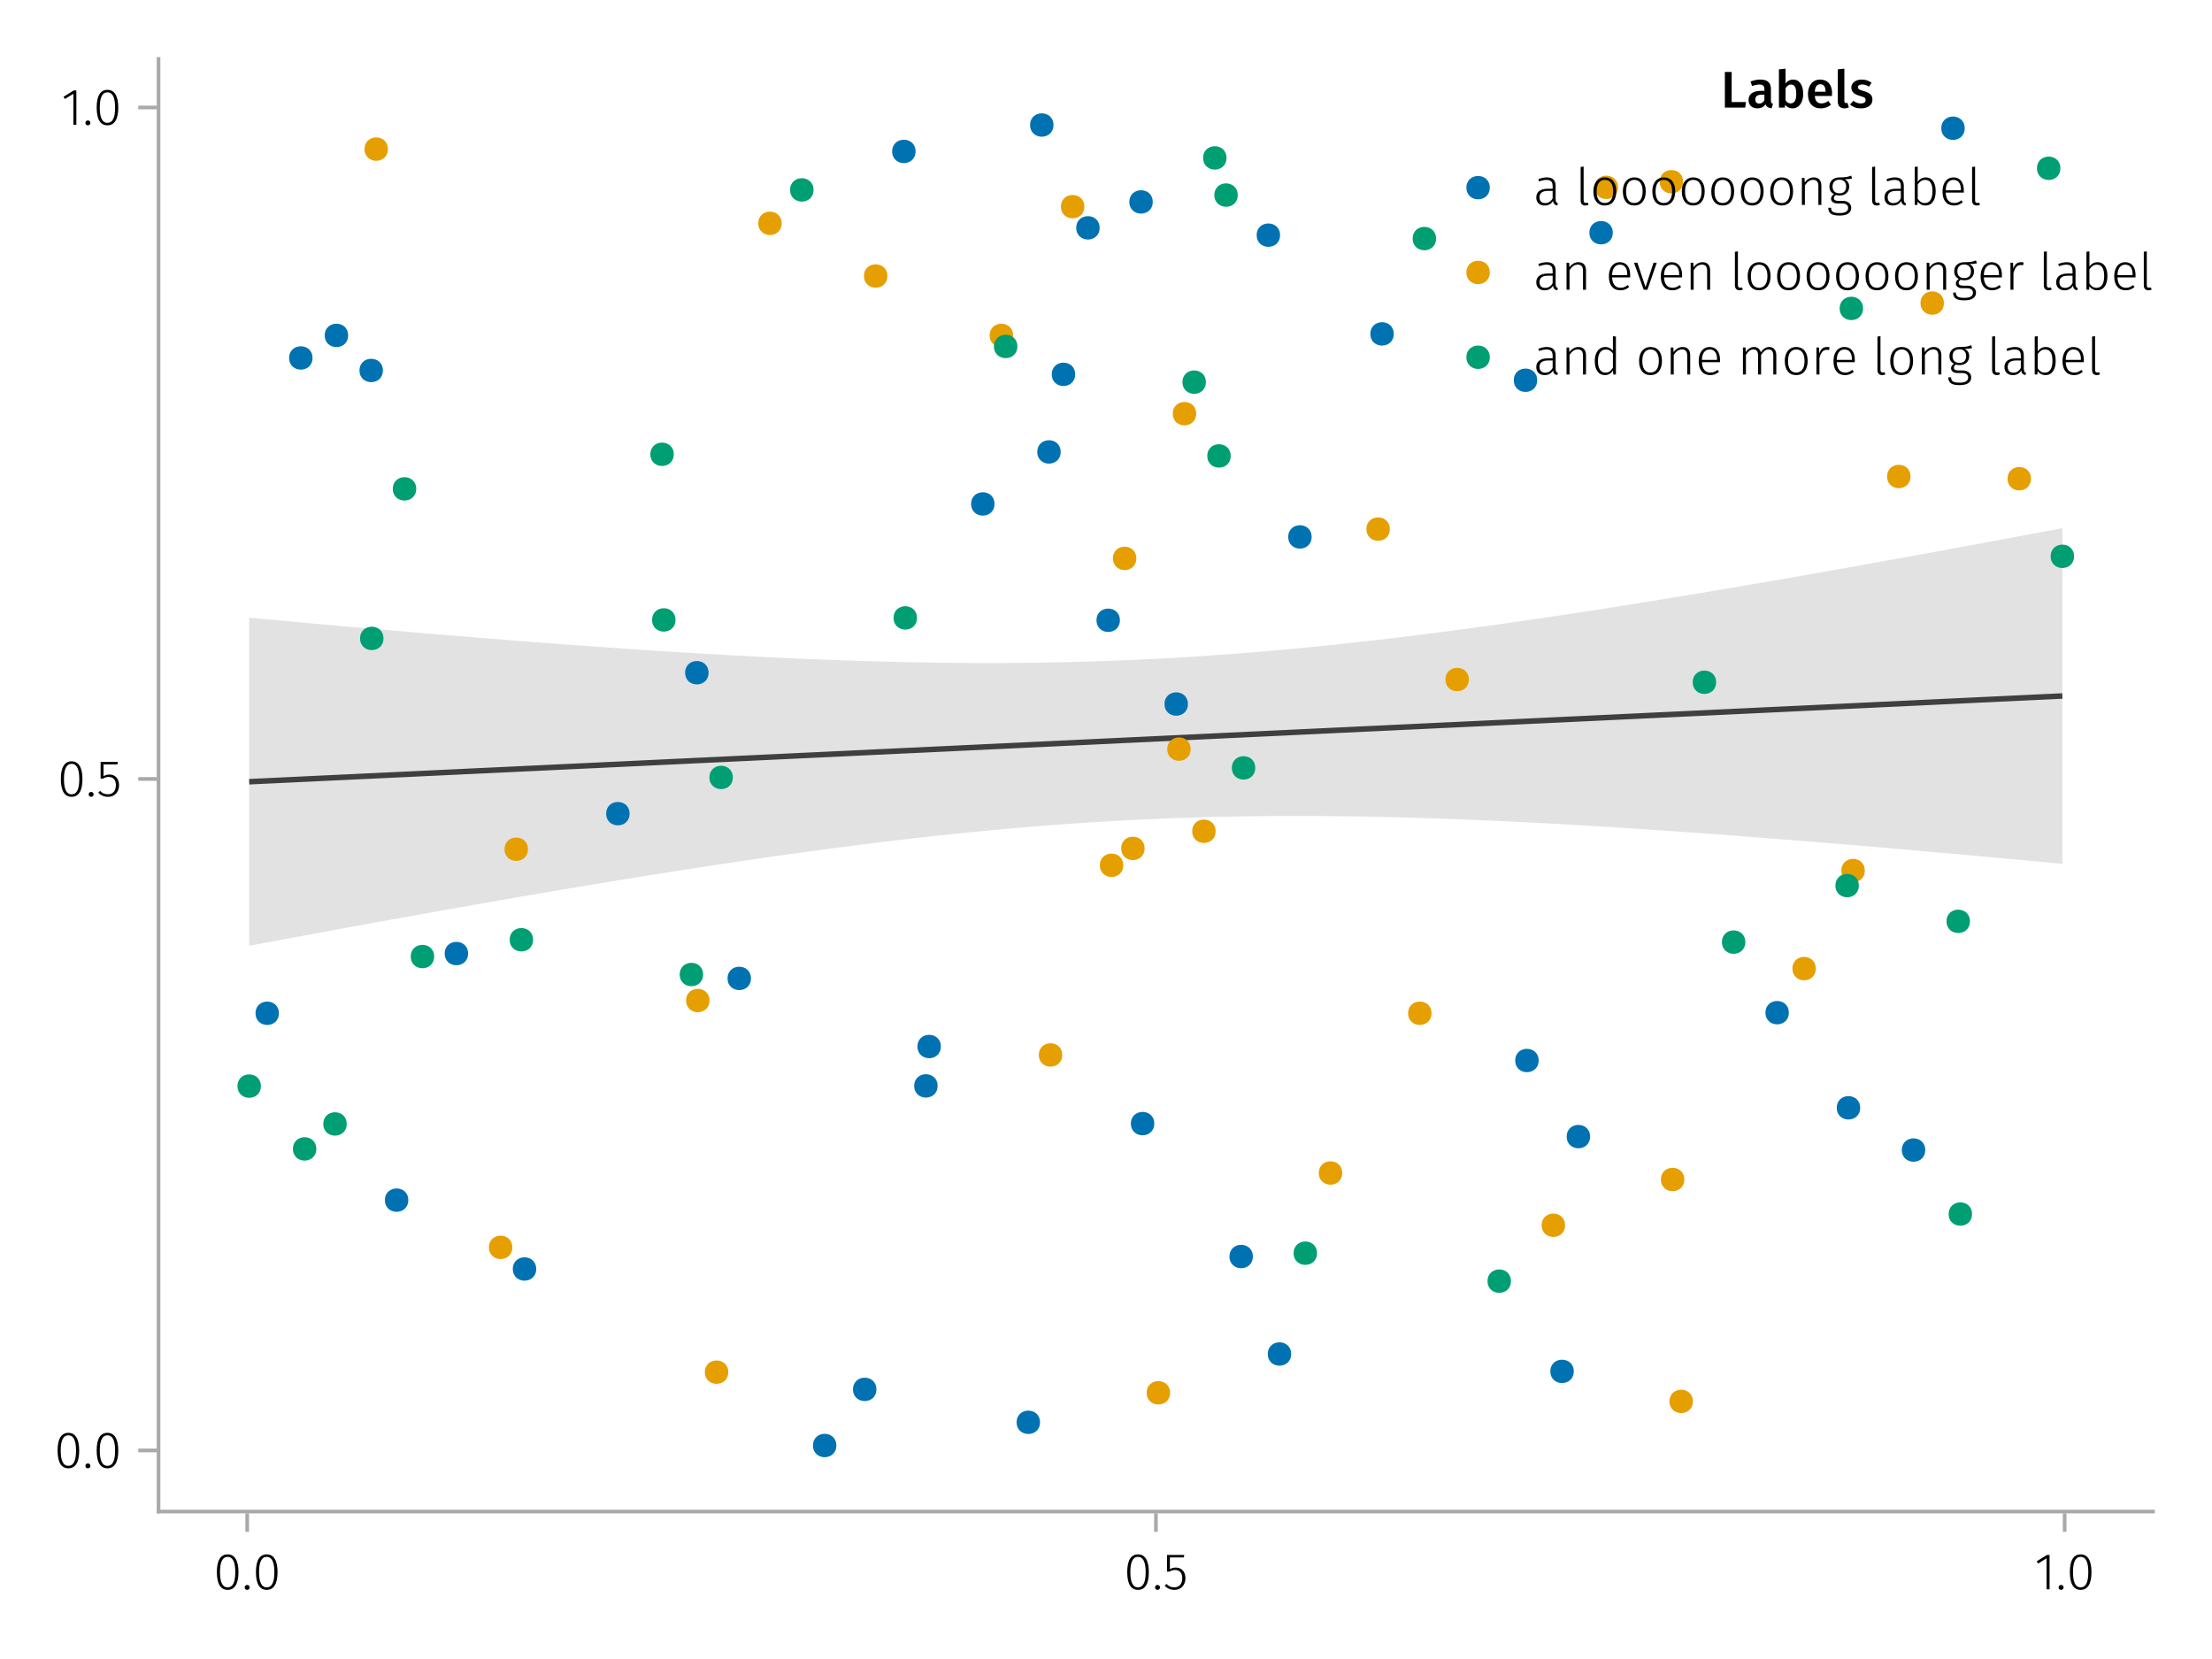 <?xml version="1.0" encoding="UTF-8"?>
<svg xmlns="http://www.w3.org/2000/svg" xmlns:xlink="http://www.w3.org/1999/xlink" width="600" height="450" viewBox="0 0 600 450">
<defs>
<g>
<g id="glyph-0-0-9b27c4b9">
<path d="M 3.844 -9.469 C 4.812 -9.469 5.539 -9.055 6.031 -8.234 C 6.531 -7.422 6.781 -6.223 6.781 -4.641 C 6.781 -3.078 6.531 -1.883 6.031 -1.062 C 5.531 -0.25 4.801 0.156 3.844 0.156 C 2.883 0.156 2.156 -0.25 1.656 -1.062 C 1.164 -1.883 0.922 -3.082 0.922 -4.656 C 0.922 -6.238 1.164 -7.438 1.656 -8.25 C 2.156 -9.062 2.883 -9.469 3.844 -9.469 Z M 3.844 -8.797 C 2.457 -8.797 1.766 -7.414 1.766 -4.656 C 1.766 -1.895 2.457 -0.516 3.844 -0.516 C 4.531 -0.516 5.047 -0.848 5.391 -1.516 C 5.742 -2.191 5.922 -3.234 5.922 -4.641 C 5.922 -6.055 5.742 -7.102 5.391 -7.781 C 5.047 -8.457 4.531 -8.797 3.844 -8.797 Z M 3.844 -8.797 "/>
</g>
<g id="glyph-1-0-9b27c4b9">
<path d="M 1.438 -1.172 C 1.633 -1.172 1.797 -1.109 1.922 -0.984 C 2.047 -0.859 2.109 -0.703 2.109 -0.516 C 2.109 -0.316 2.047 -0.156 1.922 -0.031 C 1.797 0.094 1.633 0.156 1.438 0.156 C 1.25 0.156 1.086 0.094 0.953 -0.031 C 0.828 -0.164 0.766 -0.328 0.766 -0.516 C 0.766 -0.703 0.828 -0.859 0.953 -0.984 C 1.086 -1.109 1.25 -1.172 1.438 -1.172 Z M 1.438 -1.172 "/>
</g>
<g id="glyph-1-1-9b27c4b9">
<path d="M 3.844 -9.469 C 4.812 -9.469 5.539 -9.055 6.031 -8.234 C 6.531 -7.422 6.781 -6.223 6.781 -4.641 C 6.781 -3.078 6.531 -1.883 6.031 -1.062 C 5.531 -0.25 4.801 0.156 3.844 0.156 C 2.883 0.156 2.156 -0.25 1.656 -1.062 C 1.164 -1.883 0.922 -3.082 0.922 -4.656 C 0.922 -6.238 1.164 -7.438 1.656 -8.25 C 2.156 -9.062 2.883 -9.469 3.844 -9.469 Z M 3.844 -8.797 C 2.457 -8.797 1.766 -7.414 1.766 -4.656 C 1.766 -1.895 2.457 -0.516 3.844 -0.516 C 4.531 -0.516 5.047 -0.848 5.391 -1.516 C 5.742 -2.191 5.922 -3.234 5.922 -4.641 C 5.922 -6.055 5.742 -7.102 5.391 -7.781 C 5.047 -8.457 4.531 -8.797 3.844 -8.797 Z M 3.844 -8.797 "/>
</g>
<g id="glyph-1-2-9b27c4b9">
<path d="M 5.672 -8.641 L 1.891 -8.641 L 1.891 -5.453 C 2.398 -5.742 2.93 -5.891 3.484 -5.891 C 4.285 -5.891 4.922 -5.629 5.391 -5.109 C 5.867 -4.598 6.109 -3.895 6.109 -3 C 6.109 -2.395 5.984 -1.848 5.734 -1.359 C 5.484 -0.879 5.129 -0.504 4.672 -0.234 C 4.223 0.023 3.703 0.156 3.109 0.156 C 2.066 0.156 1.188 -0.219 0.469 -0.969 L 0.984 -1.453 C 1.273 -1.141 1.586 -0.906 1.922 -0.75 C 2.266 -0.602 2.66 -0.531 3.109 -0.531 C 3.773 -0.531 4.297 -0.75 4.672 -1.188 C 5.055 -1.633 5.25 -2.242 5.25 -3.016 C 5.25 -3.754 5.07 -4.305 4.719 -4.672 C 4.375 -5.047 3.898 -5.234 3.297 -5.234 C 3.004 -5.234 2.742 -5.195 2.516 -5.125 C 2.285 -5.062 2.031 -4.945 1.75 -4.781 L 1.109 -4.781 L 1.109 -9.312 L 5.797 -9.312 Z M 5.672 -8.641 "/>
</g>
<g id="glyph-1-3-9b27c4b9">
<path d="M 4.094 -9.312 L 4.094 0 L 3.281 0 L 3.281 -8.406 L 0.984 -6.984 L 0.609 -7.594 L 3.391 -9.312 Z M 4.094 -9.312 "/>
</g>
<g id="glyph-2-0-9b27c4b9">
<path d="M 3.844 -9.469 C 4.812 -9.469 5.539 -9.055 6.031 -8.234 C 6.531 -7.422 6.781 -6.223 6.781 -4.641 C 6.781 -3.078 6.531 -1.883 6.031 -1.062 C 5.531 -0.25 4.801 0.156 3.844 0.156 C 2.883 0.156 2.156 -0.25 1.656 -1.062 C 1.164 -1.883 0.922 -3.082 0.922 -4.656 C 0.922 -6.238 1.164 -7.438 1.656 -8.25 C 2.156 -9.062 2.883 -9.469 3.844 -9.469 Z M 3.844 -8.797 C 2.457 -8.797 1.766 -7.414 1.766 -4.656 C 1.766 -1.895 2.457 -0.516 3.844 -0.516 C 4.531 -0.516 5.047 -0.848 5.391 -1.516 C 5.742 -2.191 5.922 -3.234 5.922 -4.641 C 5.922 -6.055 5.742 -7.102 5.391 -7.781 C 5.047 -8.457 4.531 -8.797 3.844 -8.797 Z M 3.844 -8.797 "/>
</g>
<g id="glyph-3-0-9b27c4b9">
<path d="M 1.438 -1.172 C 1.633 -1.172 1.797 -1.109 1.922 -0.984 C 2.047 -0.859 2.109 -0.703 2.109 -0.516 C 2.109 -0.316 2.047 -0.156 1.922 -0.031 C 1.797 0.094 1.633 0.156 1.438 0.156 C 1.25 0.156 1.086 0.094 0.953 -0.031 C 0.828 -0.164 0.766 -0.328 0.766 -0.516 C 0.766 -0.703 0.828 -0.859 0.953 -0.984 C 1.086 -1.109 1.25 -1.172 1.438 -1.172 Z M 1.438 -1.172 "/>
</g>
<g id="glyph-4-0-9b27c4b9">
<path d="M 3.844 -9.469 C 4.812 -9.469 5.539 -9.055 6.031 -8.234 C 6.531 -7.422 6.781 -6.223 6.781 -4.641 C 6.781 -3.078 6.531 -1.883 6.031 -1.062 C 5.531 -0.25 4.801 0.156 3.844 0.156 C 2.883 0.156 2.156 -0.25 1.656 -1.062 C 1.164 -1.883 0.922 -3.082 0.922 -4.656 C 0.922 -6.238 1.164 -7.438 1.656 -8.25 C 2.156 -9.062 2.883 -9.469 3.844 -9.469 Z M 3.844 -8.797 C 2.457 -8.797 1.766 -7.414 1.766 -4.656 C 1.766 -1.895 2.457 -0.516 3.844 -0.516 C 4.531 -0.516 5.047 -0.848 5.391 -1.516 C 5.742 -2.191 5.922 -3.234 5.922 -4.641 C 5.922 -6.055 5.742 -7.102 5.391 -7.781 C 5.047 -8.457 4.531 -8.797 3.844 -8.797 Z M 3.844 -8.797 "/>
</g>
<g id="glyph-5-0-9b27c4b9">
<path d="M 1.438 -1.172 C 1.633 -1.172 1.797 -1.109 1.922 -0.984 C 2.047 -0.859 2.109 -0.703 2.109 -0.516 C 2.109 -0.316 2.047 -0.156 1.922 -0.031 C 1.797 0.094 1.633 0.156 1.438 0.156 C 1.25 0.156 1.086 0.094 0.953 -0.031 C 0.828 -0.164 0.766 -0.328 0.766 -0.516 C 0.766 -0.703 0.828 -0.859 0.953 -0.984 C 1.086 -1.109 1.25 -1.172 1.438 -1.172 Z M 1.438 -1.172 "/>
</g>
<g id="glyph-5-1-9b27c4b9">
<path d="M 3.844 -9.469 C 4.812 -9.469 5.539 -9.055 6.031 -8.234 C 6.531 -7.422 6.781 -6.223 6.781 -4.641 C 6.781 -3.078 6.531 -1.883 6.031 -1.062 C 5.531 -0.25 4.801 0.156 3.844 0.156 C 2.883 0.156 2.156 -0.25 1.656 -1.062 C 1.164 -1.883 0.922 -3.082 0.922 -4.656 C 0.922 -6.238 1.164 -7.438 1.656 -8.25 C 2.156 -9.062 2.883 -9.469 3.844 -9.469 Z M 3.844 -8.797 C 2.457 -8.797 1.766 -7.414 1.766 -4.656 C 1.766 -1.895 2.457 -0.516 3.844 -0.516 C 4.531 -0.516 5.047 -0.848 5.391 -1.516 C 5.742 -2.191 5.922 -3.234 5.922 -4.641 C 5.922 -6.055 5.742 -7.102 5.391 -7.781 C 5.047 -8.457 4.531 -8.797 3.844 -8.797 Z M 3.844 -8.797 "/>
</g>
<g id="glyph-6-0-9b27c4b9">
<path d="M 1.438 -1.172 C 1.633 -1.172 1.797 -1.109 1.922 -0.984 C 2.047 -0.859 2.109 -0.703 2.109 -0.516 C 2.109 -0.316 2.047 -0.156 1.922 -0.031 C 1.797 0.094 1.633 0.156 1.438 0.156 C 1.25 0.156 1.086 0.094 0.953 -0.031 C 0.828 -0.164 0.766 -0.328 0.766 -0.516 C 0.766 -0.703 0.828 -0.859 0.953 -0.984 C 1.086 -1.109 1.25 -1.172 1.438 -1.172 Z M 1.438 -1.172 "/>
</g>
<g id="glyph-7-0-9b27c4b9">
<path d="M 5.672 -8.641 L 1.891 -8.641 L 1.891 -5.453 C 2.398 -5.742 2.93 -5.891 3.484 -5.891 C 4.285 -5.891 4.922 -5.629 5.391 -5.109 C 5.867 -4.598 6.109 -3.895 6.109 -3 C 6.109 -2.395 5.984 -1.848 5.734 -1.359 C 5.484 -0.879 5.129 -0.504 4.672 -0.234 C 4.223 0.023 3.703 0.156 3.109 0.156 C 2.066 0.156 1.188 -0.219 0.469 -0.969 L 0.984 -1.453 C 1.273 -1.141 1.586 -0.906 1.922 -0.75 C 2.266 -0.602 2.66 -0.531 3.109 -0.531 C 3.773 -0.531 4.297 -0.75 4.672 -1.188 C 5.055 -1.633 5.25 -2.242 5.25 -3.016 C 5.25 -3.754 5.07 -4.305 4.719 -4.672 C 4.375 -5.047 3.898 -5.234 3.297 -5.234 C 3.004 -5.234 2.742 -5.195 2.516 -5.125 C 2.285 -5.062 2.031 -4.945 1.75 -4.781 L 1.109 -4.781 L 1.109 -9.312 L 5.797 -9.312 Z M 5.672 -8.641 "/>
</g>
<g id="glyph-8-0-9b27c4b9">
<path d="M 4.094 -9.312 L 4.094 0 L 3.281 0 L 3.281 -8.406 L 0.984 -6.984 L 0.609 -7.594 L 3.391 -9.312 Z M 4.094 -9.312 "/>
</g>
<g id="glyph-9-0-9b27c4b9">
<path d="M 1.438 -1.172 C 1.633 -1.172 1.797 -1.109 1.922 -0.984 C 2.047 -0.859 2.109 -0.703 2.109 -0.516 C 2.109 -0.316 2.047 -0.156 1.922 -0.031 C 1.797 0.094 1.633 0.156 1.438 0.156 C 1.25 0.156 1.086 0.094 0.953 -0.031 C 0.828 -0.164 0.766 -0.328 0.766 -0.516 C 0.766 -0.703 0.828 -0.859 0.953 -0.984 C 1.086 -1.109 1.25 -1.172 1.438 -1.172 Z M 1.438 -1.172 "/>
</g>
<g id="glyph-9-1-9b27c4b9">
<path d="M 3.844 -9.469 C 4.812 -9.469 5.539 -9.055 6.031 -8.234 C 6.531 -7.422 6.781 -6.223 6.781 -4.641 C 6.781 -3.078 6.531 -1.883 6.031 -1.062 C 5.531 -0.25 4.801 0.156 3.844 0.156 C 2.883 0.156 2.156 -0.25 1.656 -1.062 C 1.164 -1.883 0.922 -3.082 0.922 -4.656 C 0.922 -6.238 1.164 -7.438 1.656 -8.25 C 2.156 -9.062 2.883 -9.469 3.844 -9.469 Z M 3.844 -8.797 C 2.457 -8.797 1.766 -7.414 1.766 -4.656 C 1.766 -1.895 2.457 -0.516 3.844 -0.516 C 4.531 -0.516 5.047 -0.848 5.391 -1.516 C 5.742 -2.191 5.922 -3.234 5.922 -4.641 C 5.922 -6.055 5.742 -7.102 5.391 -7.781 C 5.047 -8.457 4.531 -8.797 3.844 -8.797 Z M 3.844 -8.797 "/>
</g>
<g id="glyph-10-0-9b27c4b9">
<path d="M 2.984 -9.672 L 2.984 -1.516 L 6.859 -1.516 L 6.656 0 L 1.141 0 L 1.141 -9.672 Z M 2.984 -9.672 "/>
</g>
<g id="glyph-10-1-9b27c4b9">
<path d="M 7.156 -3.875 C 7.156 -3.781 7.141 -3.539 7.109 -3.156 L 2.469 -3.156 C 2.52 -2.438 2.703 -1.922 3.016 -1.609 C 3.336 -1.297 3.758 -1.141 4.281 -1.141 C 4.613 -1.141 4.922 -1.191 5.203 -1.297 C 5.492 -1.41 5.801 -1.582 6.125 -1.812 L 6.875 -0.781 C 6.051 -0.125 5.133 0.203 4.125 0.203 C 3 0.203 2.129 -0.141 1.516 -0.828 C 0.91 -1.516 0.609 -2.457 0.609 -3.656 C 0.609 -4.406 0.738 -5.082 1 -5.688 C 1.258 -6.289 1.633 -6.758 2.125 -7.094 C 2.625 -7.438 3.211 -7.609 3.891 -7.609 C 4.93 -7.609 5.734 -7.281 6.297 -6.625 C 6.867 -5.969 7.156 -5.051 7.156 -3.875 Z M 5.375 -4.391 C 5.375 -5.691 4.895 -6.344 3.938 -6.344 C 3.5 -6.344 3.156 -6.18 2.906 -5.859 C 2.656 -5.535 2.508 -5.02 2.469 -4.312 L 5.375 -4.312 Z M 5.375 -4.391 "/>
</g>
<g id="glyph-10-2-9b27c4b9">
<path d="M 2.828 0.203 C 2.254 0.203 1.805 0.039 1.484 -0.281 C 1.172 -0.613 1.016 -1.082 1.016 -1.688 L 1.016 -10.375 L 2.797 -10.562 L 2.797 -1.75 C 2.797 -1.406 2.938 -1.234 3.219 -1.234 C 3.363 -1.234 3.504 -1.254 3.641 -1.297 L 4.016 -0.047 C 3.641 0.117 3.242 0.203 2.828 0.203 Z M 2.828 0.203 "/>
</g>
<g id="glyph-11-0-9b27c4b9">
<path d="M 6.547 -1.953 C 6.547 -1.672 6.586 -1.461 6.672 -1.328 C 6.766 -1.191 6.91 -1.086 7.109 -1.016 L 6.734 0.188 C 6.316 0.145 5.973 0.039 5.703 -0.125 C 5.441 -0.289 5.238 -0.547 5.094 -0.891 C 4.844 -0.523 4.523 -0.25 4.141 -0.062 C 3.766 0.113 3.348 0.203 2.891 0.203 C 2.148 0.203 1.562 -0.004 1.125 -0.422 C 0.695 -0.836 0.484 -1.391 0.484 -2.078 C 0.484 -2.879 0.773 -3.488 1.359 -3.906 C 1.941 -4.332 2.773 -4.547 3.859 -4.547 L 4.781 -4.547 L 4.781 -4.969 C 4.781 -5.445 4.672 -5.781 4.453 -5.969 C 4.234 -6.164 3.883 -6.266 3.406 -6.266 C 2.863 -6.266 2.207 -6.129 1.438 -5.859 L 1.016 -7.078 C 1.941 -7.43 2.836 -7.609 3.703 -7.609 C 5.598 -7.609 6.547 -6.758 6.547 -5.062 Z M 3.359 -1.094 C 3.961 -1.094 4.438 -1.395 4.781 -2 L 4.781 -3.5 L 4.047 -3.5 C 2.891 -3.5 2.312 -3.07 2.312 -2.219 C 2.312 -1.863 2.398 -1.586 2.578 -1.391 C 2.754 -1.191 3.016 -1.094 3.359 -1.094 Z M 3.359 -1.094 "/>
</g>
<g id="glyph-11-1-9b27c4b9">
<path d="M 4.906 -7.609 C 5.77 -7.609 6.441 -7.266 6.922 -6.578 C 7.41 -5.898 7.656 -4.941 7.656 -3.703 C 7.656 -2.941 7.535 -2.266 7.297 -1.672 C 7.055 -1.078 6.719 -0.613 6.281 -0.281 C 5.844 0.039 5.328 0.203 4.734 0.203 C 4.328 0.203 3.957 0.117 3.625 -0.047 C 3.301 -0.211 3.016 -0.445 2.766 -0.75 L 2.656 0 L 1.078 0 L 1.078 -10.375 L 2.875 -10.562 L 2.875 -6.562 C 3.113 -6.895 3.406 -7.148 3.75 -7.328 C 4.102 -7.516 4.488 -7.609 4.906 -7.609 Z M 4.234 -1.141 C 4.723 -1.141 5.102 -1.344 5.375 -1.75 C 5.645 -2.164 5.781 -2.816 5.781 -3.703 C 5.781 -4.641 5.656 -5.301 5.406 -5.688 C 5.156 -6.07 4.801 -6.266 4.344 -6.266 C 3.77 -6.266 3.281 -5.93 2.875 -5.266 L 2.875 -1.984 C 3.031 -1.711 3.227 -1.504 3.469 -1.359 C 3.707 -1.211 3.961 -1.141 4.234 -1.141 Z M 4.234 -1.141 "/>
</g>
<g id="glyph-12-0-9b27c4b9">
<path d="M 3.422 -7.609 C 4.41 -7.609 5.285 -7.316 6.047 -6.734 L 5.344 -5.688 C 4.707 -6.082 4.086 -6.281 3.484 -6.281 C 3.129 -6.281 2.852 -6.211 2.656 -6.078 C 2.457 -5.941 2.359 -5.766 2.359 -5.547 C 2.359 -5.379 2.398 -5.238 2.484 -5.125 C 2.578 -5.008 2.734 -4.898 2.953 -4.797 C 3.172 -4.703 3.492 -4.598 3.922 -4.484 C 4.723 -4.266 5.316 -3.977 5.703 -3.625 C 6.086 -3.27 6.281 -2.773 6.281 -2.141 C 6.281 -1.398 5.984 -0.82 5.391 -0.406 C 4.797 0 4.051 0.203 3.156 0.203 C 2.551 0.203 2 0.113 1.5 -0.062 C 1 -0.25 0.566 -0.508 0.203 -0.844 L 1.109 -1.844 C 1.754 -1.363 2.426 -1.125 3.125 -1.125 C 3.52 -1.125 3.836 -1.203 4.078 -1.359 C 4.316 -1.516 4.438 -1.734 4.438 -2.016 C 4.438 -2.234 4.391 -2.406 4.297 -2.531 C 4.211 -2.656 4.055 -2.766 3.828 -2.859 C 3.598 -2.961 3.242 -3.082 2.766 -3.219 C 2.004 -3.426 1.445 -3.711 1.094 -4.078 C 0.738 -4.453 0.562 -4.91 0.562 -5.453 C 0.562 -5.867 0.68 -6.238 0.922 -6.562 C 1.16 -6.895 1.492 -7.148 1.922 -7.328 C 2.359 -7.516 2.859 -7.609 3.422 -7.609 Z M 3.422 -7.609 "/>
</g>
<g id="glyph-13-0-9b27c4b9">
<path d="M 6.031 -1.625 C 6.031 -1.238 6.078 -0.961 6.172 -0.797 C 6.273 -0.629 6.438 -0.504 6.656 -0.422 L 6.469 0.156 C 6.133 0.094 5.875 -0.031 5.688 -0.219 C 5.508 -0.406 5.391 -0.691 5.328 -1.078 C 4.828 -0.254 4.066 0.156 3.047 0.156 C 2.348 0.156 1.797 -0.039 1.391 -0.438 C 0.984 -0.832 0.781 -1.363 0.781 -2.031 C 0.781 -2.781 1.047 -3.359 1.578 -3.766 C 2.117 -4.18 2.867 -4.391 3.828 -4.391 L 5.219 -4.391 L 5.219 -5.109 C 5.219 -5.691 5.086 -6.117 4.828 -6.391 C 4.566 -6.66 4.133 -6.797 3.531 -6.797 C 2.969 -6.797 2.305 -6.656 1.547 -6.375 L 1.328 -6.984 C 2.148 -7.305 2.922 -7.469 3.641 -7.469 C 5.234 -7.469 6.031 -6.695 6.031 -5.156 Z M 3.188 -0.5 C 4.07 -0.5 4.75 -0.93 5.219 -1.797 L 5.219 -3.812 L 3.953 -3.812 C 3.203 -3.812 2.629 -3.664 2.234 -3.375 C 1.848 -3.082 1.656 -2.648 1.656 -2.078 C 1.656 -1.566 1.789 -1.176 2.062 -0.906 C 2.332 -0.633 2.707 -0.5 3.188 -0.5 Z M 3.188 -0.5 "/>
</g>
<g id="glyph-13-1-9b27c4b9">
</g>
<g id="glyph-13-2-9b27c4b9">
<path d="M 4 -7.469 C 4.969 -7.469 5.723 -7.133 6.266 -6.469 C 6.816 -5.801 7.094 -4.875 7.094 -3.688 C 7.094 -2.5 6.816 -1.562 6.266 -0.875 C 5.711 -0.188 4.953 0.156 3.984 0.156 C 3.016 0.156 2.254 -0.18 1.703 -0.859 C 1.16 -1.535 0.891 -2.469 0.891 -3.656 C 0.891 -4.426 1.016 -5.098 1.266 -5.672 C 1.523 -6.254 1.883 -6.695 2.344 -7 C 2.812 -7.312 3.363 -7.469 4 -7.469 Z M 4 -6.797 C 3.289 -6.797 2.738 -6.523 2.344 -5.984 C 1.957 -5.453 1.766 -4.676 1.766 -3.656 C 1.766 -2.633 1.957 -1.859 2.344 -1.328 C 2.727 -0.797 3.273 -0.531 3.984 -0.531 C 4.691 -0.531 5.242 -0.797 5.641 -1.328 C 6.047 -1.859 6.25 -2.645 6.25 -3.688 C 6.25 -4.695 6.051 -5.469 5.656 -6 C 5.27 -6.531 4.719 -6.797 4 -6.797 Z M 4 -6.797 "/>
</g>
<g id="glyph-13-3-9b27c4b9">
<path d="M 2.703 0.156 C 2.297 0.156 1.977 0.039 1.75 -0.188 C 1.52 -0.426 1.406 -0.773 1.406 -1.234 L 1.406 -10.297 L 2.219 -10.406 L 2.219 -1.266 C 2.219 -0.785 2.414 -0.547 2.812 -0.547 C 3.008 -0.547 3.176 -0.578 3.312 -0.641 L 3.547 -0.047 C 3.285 0.086 3.004 0.156 2.703 0.156 Z M 2.703 0.156 "/>
</g>
<g id="glyph-14-0-9b27c4b9">
<path d="M 2.703 0.156 C 2.297 0.156 1.977 0.039 1.75 -0.188 C 1.52 -0.426 1.406 -0.773 1.406 -1.234 L 1.406 -10.297 L 2.219 -10.406 L 2.219 -1.266 C 2.219 -0.785 2.414 -0.547 2.812 -0.547 C 3.008 -0.547 3.176 -0.578 3.312 -0.641 L 3.547 -0.047 C 3.285 0.086 3.004 0.156 2.703 0.156 Z M 2.703 0.156 "/>
</g>
<g id="glyph-14-1-9b27c4b9">
<path d="M 4 -7.469 C 4.969 -7.469 5.723 -7.133 6.266 -6.469 C 6.816 -5.801 7.094 -4.875 7.094 -3.688 C 7.094 -2.5 6.816 -1.562 6.266 -0.875 C 5.711 -0.188 4.953 0.156 3.984 0.156 C 3.016 0.156 2.254 -0.18 1.703 -0.859 C 1.16 -1.535 0.891 -2.469 0.891 -3.656 C 0.891 -4.426 1.016 -5.098 1.266 -5.672 C 1.523 -6.254 1.883 -6.695 2.344 -7 C 2.812 -7.312 3.363 -7.469 4 -7.469 Z M 4 -6.797 C 3.289 -6.797 2.738 -6.523 2.344 -5.984 C 1.957 -5.453 1.766 -4.676 1.766 -3.656 C 1.766 -2.633 1.957 -1.859 2.344 -1.328 C 2.727 -0.797 3.273 -0.531 3.984 -0.531 C 4.691 -0.531 5.242 -0.797 5.641 -1.328 C 6.047 -1.859 6.25 -2.645 6.25 -3.688 C 6.25 -4.695 6.051 -5.469 5.656 -6 C 5.27 -6.531 4.719 -6.797 4 -6.797 Z M 4 -6.797 "/>
</g>
<g id="glyph-14-2-9b27c4b9">
<path d="M 4.719 -7.469 C 5.383 -7.469 5.891 -7.27 6.234 -6.875 C 6.586 -6.488 6.766 -5.941 6.766 -5.234 L 6.766 0 L 5.953 0 L 5.953 -5.125 C 5.953 -5.707 5.832 -6.133 5.594 -6.406 C 5.363 -6.676 5.02 -6.812 4.562 -6.812 C 4.094 -6.812 3.676 -6.68 3.312 -6.422 C 2.957 -6.172 2.617 -5.801 2.297 -5.312 L 2.297 0 L 1.484 0 L 1.484 -7.328 L 2.188 -7.328 L 2.266 -6.078 C 2.566 -6.516 2.922 -6.852 3.328 -7.094 C 3.742 -7.344 4.207 -7.469 4.719 -7.469 Z M 4.719 -7.469 "/>
</g>
<g id="glyph-14-3-9b27c4b9">
<path d="M 6.938 -7.172 C 6.488 -7.047 5.812 -6.973 4.906 -6.953 C 5.727 -6.566 6.141 -5.906 6.141 -4.969 C 6.141 -4.25 5.898 -3.664 5.422 -3.219 C 4.953 -2.781 4.312 -2.562 3.5 -2.562 C 3.133 -2.562 2.816 -2.609 2.547 -2.703 C 2.367 -2.598 2.227 -2.473 2.125 -2.328 C 2.031 -2.18 1.984 -2.023 1.984 -1.859 C 1.984 -1.359 2.375 -1.109 3.156 -1.109 L 4.344 -1.109 C 5.062 -1.109 5.629 -0.93 6.047 -0.578 C 6.473 -0.234 6.688 0.211 6.688 0.766 C 6.688 1.441 6.422 1.961 5.891 2.328 C 5.359 2.691 4.566 2.875 3.516 2.875 C 2.422 2.875 1.641 2.707 1.172 2.375 C 0.703 2.039 0.469 1.504 0.469 0.766 L 1.219 0.766 C 1.227 1.117 1.301 1.398 1.438 1.609 C 1.582 1.816 1.816 1.969 2.141 2.062 C 2.461 2.156 2.922 2.203 3.516 2.203 C 4.336 2.203 4.93 2.082 5.297 1.844 C 5.672 1.602 5.859 1.258 5.859 0.812 C 5.859 0.414 5.711 0.113 5.422 -0.094 C 5.141 -0.301 4.738 -0.406 4.219 -0.406 L 3.031 -0.406 C 2.445 -0.406 2 -0.523 1.688 -0.766 C 1.375 -1.016 1.219 -1.32 1.219 -1.688 C 1.219 -1.938 1.285 -2.164 1.422 -2.375 C 1.566 -2.594 1.766 -2.781 2.016 -2.938 C 1.598 -3.156 1.285 -3.43 1.078 -3.766 C 0.879 -4.098 0.781 -4.508 0.781 -5 C 0.781 -5.738 1.023 -6.332 1.516 -6.781 C 2.016 -7.238 2.664 -7.469 3.469 -7.469 C 4.352 -7.469 5 -7.504 5.406 -7.578 C 5.812 -7.648 6.234 -7.773 6.672 -7.953 Z M 3.469 -6.844 C 2.863 -6.844 2.406 -6.676 2.094 -6.344 C 1.781 -6.008 1.625 -5.562 1.625 -5 C 1.625 -4.414 1.789 -3.961 2.125 -3.641 C 2.457 -3.316 2.906 -3.156 3.469 -3.156 C 4.07 -3.156 4.531 -3.312 4.844 -3.625 C 5.156 -3.945 5.312 -4.398 5.312 -4.984 C 5.312 -5.566 5.156 -6.02 4.844 -6.344 C 4.531 -6.676 4.07 -6.844 3.469 -6.844 Z M 3.469 -6.844 "/>
</g>
<g id="glyph-14-4-9b27c4b9">
<path d="M 6.031 -1.625 C 6.031 -1.238 6.078 -0.961 6.172 -0.797 C 6.273 -0.629 6.438 -0.504 6.656 -0.422 L 6.469 0.156 C 6.133 0.094 5.875 -0.031 5.688 -0.219 C 5.508 -0.406 5.391 -0.691 5.328 -1.078 C 4.828 -0.254 4.066 0.156 3.047 0.156 C 2.348 0.156 1.797 -0.039 1.391 -0.438 C 0.984 -0.832 0.781 -1.363 0.781 -2.031 C 0.781 -2.781 1.047 -3.359 1.578 -3.766 C 2.117 -4.18 2.867 -4.391 3.828 -4.391 L 5.219 -4.391 L 5.219 -5.109 C 5.219 -5.691 5.086 -6.117 4.828 -6.391 C 4.566 -6.66 4.133 -6.797 3.531 -6.797 C 2.969 -6.797 2.305 -6.656 1.547 -6.375 L 1.328 -6.984 C 2.148 -7.305 2.922 -7.469 3.641 -7.469 C 5.234 -7.469 6.031 -6.695 6.031 -5.156 Z M 3.188 -0.5 C 4.07 -0.5 4.75 -0.93 5.219 -1.797 L 5.219 -3.812 L 3.953 -3.812 C 3.203 -3.812 2.629 -3.664 2.234 -3.375 C 1.848 -3.082 1.656 -2.648 1.656 -2.078 C 1.656 -1.566 1.789 -1.176 2.062 -0.906 C 2.332 -0.633 2.707 -0.5 3.188 -0.5 Z M 3.188 -0.5 "/>
</g>
<g id="glyph-14-5-9b27c4b9">
<path d="M 4.5 -7.469 C 5.344 -7.469 6 -7.141 6.469 -6.484 C 6.938 -5.836 7.172 -4.91 7.172 -3.703 C 7.172 -2.516 6.926 -1.57 6.438 -0.875 C 5.945 -0.188 5.258 0.156 4.375 0.156 C 3.938 0.156 3.535 0.055 3.172 -0.141 C 2.816 -0.336 2.52 -0.598 2.281 -0.922 L 2.203 0 L 1.484 0 L 1.484 -10.297 L 2.297 -10.406 L 2.297 -6.297 C 2.867 -7.078 3.602 -7.469 4.5 -7.469 Z M 4.234 -0.516 C 4.891 -0.516 5.395 -0.781 5.75 -1.312 C 6.113 -1.852 6.297 -2.648 6.297 -3.703 C 6.297 -5.766 5.641 -6.797 4.328 -6.797 C 3.891 -6.797 3.508 -6.688 3.188 -6.469 C 2.875 -6.25 2.578 -5.941 2.297 -5.547 L 2.297 -1.688 C 2.523 -1.32 2.801 -1.035 3.125 -0.828 C 3.457 -0.617 3.828 -0.516 4.234 -0.516 Z M 4.234 -0.516 "/>
</g>
<g id="glyph-14-6-9b27c4b9">
<path d="M 6.672 -3.938 C 6.672 -3.727 6.664 -3.531 6.656 -3.344 L 1.766 -3.344 C 1.805 -2.395 2.031 -1.688 2.438 -1.219 C 2.844 -0.758 3.379 -0.531 4.047 -0.531 C 4.43 -0.531 4.77 -0.586 5.062 -0.703 C 5.352 -0.816 5.672 -1.004 6.016 -1.266 L 6.391 -0.734 C 6.035 -0.441 5.664 -0.219 5.281 -0.062 C 4.895 0.082 4.469 0.156 4 0.156 C 3.031 0.156 2.27 -0.172 1.719 -0.828 C 1.164 -1.492 0.891 -2.414 0.891 -3.594 C 0.891 -4.375 1.008 -5.055 1.25 -5.641 C 1.488 -6.223 1.828 -6.672 2.266 -6.984 C 2.711 -7.305 3.234 -7.469 3.828 -7.469 C 4.754 -7.469 5.457 -7.156 5.938 -6.531 C 6.426 -5.906 6.672 -5.039 6.672 -3.938 Z M 5.875 -4.188 C 5.875 -5.008 5.703 -5.648 5.359 -6.109 C 5.023 -6.566 4.52 -6.797 3.844 -6.797 C 3.238 -6.797 2.75 -6.562 2.375 -6.094 C 2 -5.633 1.797 -4.926 1.766 -3.969 L 5.875 -3.969 Z M 5.875 -4.188 "/>
</g>
<g id="glyph-15-0-9b27c4b9">
<path d="M 4 -7.469 C 4.969 -7.469 5.723 -7.133 6.266 -6.469 C 6.816 -5.801 7.094 -4.875 7.094 -3.688 C 7.094 -2.5 6.816 -1.562 6.266 -0.875 C 5.711 -0.188 4.953 0.156 3.984 0.156 C 3.016 0.156 2.254 -0.18 1.703 -0.859 C 1.16 -1.535 0.891 -2.469 0.891 -3.656 C 0.891 -4.426 1.016 -5.098 1.266 -5.672 C 1.523 -6.254 1.883 -6.695 2.344 -7 C 2.812 -7.312 3.363 -7.469 4 -7.469 Z M 4 -6.797 C 3.289 -6.797 2.738 -6.523 2.344 -5.984 C 1.957 -5.453 1.766 -4.676 1.766 -3.656 C 1.766 -2.633 1.957 -1.859 2.344 -1.328 C 2.727 -0.797 3.273 -0.531 3.984 -0.531 C 4.691 -0.531 5.242 -0.797 5.641 -1.328 C 6.047 -1.859 6.25 -2.645 6.25 -3.688 C 6.25 -4.695 6.051 -5.469 5.656 -6 C 5.27 -6.531 4.719 -6.797 4 -6.797 Z M 4 -6.797 "/>
</g>
<g id="glyph-15-1-9b27c4b9">
</g>
<g id="glyph-16-0-9b27c4b9">
<path d="M 6.031 -1.625 C 6.031 -1.238 6.078 -0.961 6.172 -0.797 C 6.273 -0.629 6.438 -0.504 6.656 -0.422 L 6.469 0.156 C 6.133 0.094 5.875 -0.031 5.688 -0.219 C 5.508 -0.406 5.391 -0.691 5.328 -1.078 C 4.828 -0.254 4.066 0.156 3.047 0.156 C 2.348 0.156 1.797 -0.039 1.391 -0.438 C 0.984 -0.832 0.781 -1.363 0.781 -2.031 C 0.781 -2.781 1.047 -3.359 1.578 -3.766 C 2.117 -4.18 2.867 -4.391 3.828 -4.391 L 5.219 -4.391 L 5.219 -5.109 C 5.219 -5.691 5.086 -6.117 4.828 -6.391 C 4.566 -6.66 4.133 -6.797 3.531 -6.797 C 2.969 -6.797 2.305 -6.656 1.547 -6.375 L 1.328 -6.984 C 2.148 -7.305 2.922 -7.469 3.641 -7.469 C 5.234 -7.469 6.031 -6.695 6.031 -5.156 Z M 3.188 -0.5 C 4.07 -0.5 4.75 -0.93 5.219 -1.797 L 5.219 -3.812 L 3.953 -3.812 C 3.203 -3.812 2.629 -3.664 2.234 -3.375 C 1.848 -3.082 1.656 -2.648 1.656 -2.078 C 1.656 -1.566 1.789 -1.176 2.062 -0.906 C 2.332 -0.633 2.707 -0.5 3.188 -0.5 Z M 3.188 -0.5 "/>
</g>
<g id="glyph-16-1-9b27c4b9">
<path d="M 4.719 -7.469 C 5.383 -7.469 5.891 -7.27 6.234 -6.875 C 6.586 -6.488 6.766 -5.941 6.766 -5.234 L 6.766 0 L 5.953 0 L 5.953 -5.125 C 5.953 -5.707 5.832 -6.133 5.594 -6.406 C 5.363 -6.676 5.02 -6.812 4.562 -6.812 C 4.094 -6.812 3.676 -6.68 3.312 -6.422 C 2.957 -6.172 2.617 -5.801 2.297 -5.312 L 2.297 0 L 1.484 0 L 1.484 -7.328 L 2.188 -7.328 L 2.266 -6.078 C 2.566 -6.516 2.922 -6.852 3.328 -7.094 C 3.742 -7.344 4.207 -7.469 4.719 -7.469 Z M 4.719 -7.469 "/>
</g>
<g id="glyph-16-2-9b27c4b9">
<path d="M 4 -7.469 C 4.969 -7.469 5.723 -7.133 6.266 -6.469 C 6.816 -5.801 7.094 -4.875 7.094 -3.688 C 7.094 -2.5 6.816 -1.562 6.266 -0.875 C 5.711 -0.188 4.953 0.156 3.984 0.156 C 3.016 0.156 2.254 -0.18 1.703 -0.859 C 1.16 -1.535 0.891 -2.469 0.891 -3.656 C 0.891 -4.426 1.016 -5.098 1.266 -5.672 C 1.523 -6.254 1.883 -6.695 2.344 -7 C 2.812 -7.312 3.363 -7.469 4 -7.469 Z M 4 -6.797 C 3.289 -6.797 2.738 -6.523 2.344 -5.984 C 1.957 -5.453 1.766 -4.676 1.766 -3.656 C 1.766 -2.633 1.957 -1.859 2.344 -1.328 C 2.727 -0.797 3.273 -0.531 3.984 -0.531 C 4.691 -0.531 5.242 -0.797 5.641 -1.328 C 6.047 -1.859 6.25 -2.645 6.25 -3.688 C 6.25 -4.695 6.051 -5.469 5.656 -6 C 5.27 -6.531 4.719 -6.797 4 -6.797 Z M 4 -6.797 "/>
</g>
<g id="glyph-17-0-9b27c4b9">
<path d="M 4.719 -7.469 C 5.383 -7.469 5.891 -7.27 6.234 -6.875 C 6.586 -6.488 6.766 -5.941 6.766 -5.234 L 6.766 0 L 5.953 0 L 5.953 -5.125 C 5.953 -5.707 5.832 -6.133 5.594 -6.406 C 5.363 -6.676 5.02 -6.812 4.562 -6.812 C 4.094 -6.812 3.676 -6.68 3.312 -6.422 C 2.957 -6.172 2.617 -5.801 2.297 -5.312 L 2.297 0 L 1.484 0 L 1.484 -7.328 L 2.188 -7.328 L 2.266 -6.078 C 2.566 -6.516 2.922 -6.852 3.328 -7.094 C 3.742 -7.344 4.207 -7.469 4.719 -7.469 Z M 4.719 -7.469 "/>
</g>
<g id="glyph-17-1-9b27c4b9">
<path d="M 2.703 0.156 C 2.297 0.156 1.977 0.039 1.75 -0.188 C 1.52 -0.426 1.406 -0.773 1.406 -1.234 L 1.406 -10.297 L 2.219 -10.406 L 2.219 -1.266 C 2.219 -0.785 2.414 -0.547 2.812 -0.547 C 3.008 -0.547 3.176 -0.578 3.312 -0.641 L 3.547 -0.047 C 3.285 0.086 3.004 0.156 2.703 0.156 Z M 2.703 0.156 "/>
</g>
<g id="glyph-17-2-9b27c4b9">
<path d="M 4 -7.469 C 4.969 -7.469 5.723 -7.133 6.266 -6.469 C 6.816 -5.801 7.094 -4.875 7.094 -3.688 C 7.094 -2.5 6.816 -1.562 6.266 -0.875 C 5.711 -0.188 4.953 0.156 3.984 0.156 C 3.016 0.156 2.254 -0.18 1.703 -0.859 C 1.16 -1.535 0.891 -2.469 0.891 -3.656 C 0.891 -4.426 1.016 -5.098 1.266 -5.672 C 1.523 -6.254 1.883 -6.695 2.344 -7 C 2.812 -7.312 3.363 -7.469 4 -7.469 Z M 4 -6.797 C 3.289 -6.797 2.738 -6.523 2.344 -5.984 C 1.957 -5.453 1.766 -4.676 1.766 -3.656 C 1.766 -2.633 1.957 -1.859 2.344 -1.328 C 2.727 -0.797 3.273 -0.531 3.984 -0.531 C 4.691 -0.531 5.242 -0.797 5.641 -1.328 C 6.047 -1.859 6.25 -2.645 6.25 -3.688 C 6.25 -4.695 6.051 -5.469 5.656 -6 C 5.27 -6.531 4.719 -6.797 4 -6.797 Z M 4 -6.797 "/>
</g>
<g id="glyph-18-0-9b27c4b9">
</g>
<g id="glyph-18-1-9b27c4b9">
<path d="M 6.672 -3.938 C 6.672 -3.727 6.664 -3.531 6.656 -3.344 L 1.766 -3.344 C 1.805 -2.395 2.031 -1.688 2.438 -1.219 C 2.844 -0.758 3.379 -0.531 4.047 -0.531 C 4.43 -0.531 4.77 -0.586 5.062 -0.703 C 5.352 -0.816 5.672 -1.004 6.016 -1.266 L 6.391 -0.734 C 6.035 -0.441 5.664 -0.219 5.281 -0.062 C 4.895 0.082 4.469 0.156 4 0.156 C 3.031 0.156 2.27 -0.172 1.719 -0.828 C 1.164 -1.492 0.891 -2.414 0.891 -3.594 C 0.891 -4.375 1.008 -5.055 1.25 -5.641 C 1.488 -6.223 1.828 -6.672 2.266 -6.984 C 2.711 -7.305 3.234 -7.469 3.828 -7.469 C 4.754 -7.469 5.457 -7.156 5.938 -6.531 C 6.426 -5.906 6.672 -5.039 6.672 -3.938 Z M 5.875 -4.188 C 5.875 -5.008 5.703 -5.648 5.359 -6.109 C 5.023 -6.566 4.52 -6.797 3.844 -6.797 C 3.238 -6.797 2.75 -6.562 2.375 -6.094 C 2 -5.633 1.797 -4.926 1.766 -3.969 L 5.875 -3.969 Z M 5.875 -4.188 "/>
</g>
<g id="glyph-18-2-9b27c4b9">
<path d="M 6.375 -7.328 L 3.844 0 L 2.828 0 L 0.203 -7.328 L 1.109 -7.328 L 3.328 -0.719 L 5.5 -7.328 Z M 6.375 -7.328 "/>
</g>
<g id="glyph-18-3-9b27c4b9">
<path d="M 4 -7.469 C 4.969 -7.469 5.723 -7.133 6.266 -6.469 C 6.816 -5.801 7.094 -4.875 7.094 -3.688 C 7.094 -2.5 6.816 -1.562 6.266 -0.875 C 5.711 -0.188 4.953 0.156 3.984 0.156 C 3.016 0.156 2.254 -0.18 1.703 -0.859 C 1.16 -1.535 0.891 -2.469 0.891 -3.656 C 0.891 -4.426 1.016 -5.098 1.266 -5.672 C 1.523 -6.254 1.883 -6.695 2.344 -7 C 2.812 -7.312 3.363 -7.469 4 -7.469 Z M 4 -6.797 C 3.289 -6.797 2.738 -6.523 2.344 -5.984 C 1.957 -5.453 1.766 -4.676 1.766 -3.656 C 1.766 -2.633 1.957 -1.859 2.344 -1.328 C 2.727 -0.797 3.273 -0.531 3.984 -0.531 C 4.691 -0.531 5.242 -0.797 5.641 -1.328 C 6.047 -1.859 6.25 -2.645 6.25 -3.688 C 6.25 -4.695 6.051 -5.469 5.656 -6 C 5.27 -6.531 4.719 -6.797 4 -6.797 Z M 4 -6.797 "/>
</g>
<g id="glyph-18-4-9b27c4b9">
<path d="M 4.719 -7.469 C 5.383 -7.469 5.891 -7.27 6.234 -6.875 C 6.586 -6.488 6.766 -5.941 6.766 -5.234 L 6.766 0 L 5.953 0 L 5.953 -5.125 C 5.953 -5.707 5.832 -6.133 5.594 -6.406 C 5.363 -6.676 5.02 -6.812 4.562 -6.812 C 4.094 -6.812 3.676 -6.68 3.312 -6.422 C 2.957 -6.172 2.617 -5.801 2.297 -5.312 L 2.297 0 L 1.484 0 L 1.484 -7.328 L 2.188 -7.328 L 2.266 -6.078 C 2.566 -6.516 2.922 -6.852 3.328 -7.094 C 3.742 -7.344 4.207 -7.469 4.719 -7.469 Z M 4.719 -7.469 "/>
</g>
<g id="glyph-18-5-9b27c4b9">
<path d="M 2.703 0.156 C 2.297 0.156 1.977 0.039 1.75 -0.188 C 1.52 -0.426 1.406 -0.773 1.406 -1.234 L 1.406 -10.297 L 2.219 -10.406 L 2.219 -1.266 C 2.219 -0.785 2.414 -0.547 2.812 -0.547 C 3.008 -0.547 3.176 -0.578 3.312 -0.641 L 3.547 -0.047 C 3.285 0.086 3.004 0.156 2.703 0.156 Z M 2.703 0.156 "/>
</g>
<g id="glyph-18-6-9b27c4b9">
<path d="M 6.031 -1.625 C 6.031 -1.238 6.078 -0.961 6.172 -0.797 C 6.273 -0.629 6.438 -0.504 6.656 -0.422 L 6.469 0.156 C 6.133 0.094 5.875 -0.031 5.688 -0.219 C 5.508 -0.406 5.391 -0.691 5.328 -1.078 C 4.828 -0.254 4.066 0.156 3.047 0.156 C 2.348 0.156 1.797 -0.039 1.391 -0.438 C 0.984 -0.832 0.781 -1.363 0.781 -2.031 C 0.781 -2.781 1.047 -3.359 1.578 -3.766 C 2.117 -4.18 2.867 -4.391 3.828 -4.391 L 5.219 -4.391 L 5.219 -5.109 C 5.219 -5.691 5.086 -6.117 4.828 -6.391 C 4.566 -6.66 4.133 -6.797 3.531 -6.797 C 2.969 -6.797 2.305 -6.656 1.547 -6.375 L 1.328 -6.984 C 2.148 -7.305 2.922 -7.469 3.641 -7.469 C 5.234 -7.469 6.031 -6.695 6.031 -5.156 Z M 3.188 -0.5 C 4.07 -0.5 4.75 -0.93 5.219 -1.797 L 5.219 -3.812 L 3.953 -3.812 C 3.203 -3.812 2.629 -3.664 2.234 -3.375 C 1.848 -3.082 1.656 -2.648 1.656 -2.078 C 1.656 -1.566 1.789 -1.176 2.062 -0.906 C 2.332 -0.633 2.707 -0.5 3.188 -0.5 Z M 3.188 -0.5 "/>
</g>
<g id="glyph-18-7-9b27c4b9">
<path d="M 4.5 -7.469 C 5.344 -7.469 6 -7.141 6.469 -6.484 C 6.938 -5.836 7.172 -4.91 7.172 -3.703 C 7.172 -2.516 6.926 -1.57 6.438 -0.875 C 5.945 -0.188 5.258 0.156 4.375 0.156 C 3.938 0.156 3.535 0.055 3.172 -0.141 C 2.816 -0.336 2.52 -0.598 2.281 -0.922 L 2.203 0 L 1.484 0 L 1.484 -10.297 L 2.297 -10.406 L 2.297 -6.297 C 2.867 -7.078 3.602 -7.469 4.5 -7.469 Z M 4.234 -0.516 C 4.891 -0.516 5.395 -0.781 5.75 -1.312 C 6.113 -1.852 6.297 -2.648 6.297 -3.703 C 6.297 -5.766 5.641 -6.797 4.328 -6.797 C 3.891 -6.797 3.508 -6.688 3.188 -6.469 C 2.875 -6.25 2.578 -5.941 2.297 -5.547 L 2.297 -1.688 C 2.523 -1.32 2.801 -1.035 3.125 -0.828 C 3.457 -0.617 3.828 -0.516 4.234 -0.516 Z M 4.234 -0.516 "/>
</g>
<g id="glyph-19-0-9b27c4b9">
<path d="M 6.938 -7.172 C 6.488 -7.047 5.812 -6.973 4.906 -6.953 C 5.727 -6.566 6.141 -5.906 6.141 -4.969 C 6.141 -4.25 5.898 -3.664 5.422 -3.219 C 4.953 -2.781 4.312 -2.562 3.5 -2.562 C 3.133 -2.562 2.816 -2.609 2.547 -2.703 C 2.367 -2.598 2.227 -2.473 2.125 -2.328 C 2.031 -2.18 1.984 -2.023 1.984 -1.859 C 1.984 -1.359 2.375 -1.109 3.156 -1.109 L 4.344 -1.109 C 5.062 -1.109 5.629 -0.93 6.047 -0.578 C 6.473 -0.234 6.688 0.211 6.688 0.766 C 6.688 1.441 6.422 1.961 5.891 2.328 C 5.359 2.691 4.566 2.875 3.516 2.875 C 2.422 2.875 1.641 2.707 1.172 2.375 C 0.703 2.039 0.469 1.504 0.469 0.766 L 1.219 0.766 C 1.227 1.117 1.301 1.398 1.438 1.609 C 1.582 1.816 1.816 1.969 2.141 2.062 C 2.461 2.156 2.922 2.203 3.516 2.203 C 4.336 2.203 4.93 2.082 5.297 1.844 C 5.672 1.602 5.859 1.258 5.859 0.812 C 5.859 0.414 5.711 0.113 5.422 -0.094 C 5.141 -0.301 4.738 -0.406 4.219 -0.406 L 3.031 -0.406 C 2.445 -0.406 2 -0.523 1.688 -0.766 C 1.375 -1.016 1.219 -1.32 1.219 -1.688 C 1.219 -1.938 1.285 -2.164 1.422 -2.375 C 1.566 -2.594 1.766 -2.781 2.016 -2.938 C 1.598 -3.156 1.285 -3.43 1.078 -3.766 C 0.879 -4.098 0.781 -4.508 0.781 -5 C 0.781 -5.738 1.023 -6.332 1.516 -6.781 C 2.016 -7.238 2.664 -7.469 3.469 -7.469 C 4.352 -7.469 5 -7.504 5.406 -7.578 C 5.812 -7.648 6.234 -7.773 6.672 -7.953 Z M 3.469 -6.844 C 2.863 -6.844 2.406 -6.676 2.094 -6.344 C 1.781 -6.008 1.625 -5.562 1.625 -5 C 1.625 -4.414 1.789 -3.961 2.125 -3.641 C 2.457 -3.316 2.906 -3.156 3.469 -3.156 C 4.07 -3.156 4.531 -3.312 4.844 -3.625 C 5.156 -3.945 5.312 -4.398 5.312 -4.984 C 5.312 -5.566 5.156 -6.02 4.844 -6.344 C 4.531 -6.676 4.07 -6.844 3.469 -6.844 Z M 3.469 -6.844 "/>
</g>
<g id="glyph-19-1-9b27c4b9">
<path d="M 4.328 -7.469 C 4.617 -7.469 4.859 -7.441 5.047 -7.391 L 4.906 -6.625 C 4.695 -6.676 4.477 -6.703 4.25 -6.703 C 3.758 -6.703 3.363 -6.52 3.062 -6.156 C 2.758 -5.801 2.504 -5.242 2.297 -4.484 L 2.297 0 L 1.484 0 L 1.484 -7.328 L 2.188 -7.328 L 2.25 -5.688 C 2.445 -6.289 2.711 -6.738 3.047 -7.031 C 3.391 -7.32 3.816 -7.469 4.328 -7.469 Z M 4.328 -7.469 "/>
</g>
<g id="glyph-20-0-9b27c4b9">
<path d="M 6.672 -3.938 C 6.672 -3.727 6.664 -3.531 6.656 -3.344 L 1.766 -3.344 C 1.805 -2.395 2.031 -1.688 2.438 -1.219 C 2.844 -0.758 3.379 -0.531 4.047 -0.531 C 4.43 -0.531 4.77 -0.586 5.062 -0.703 C 5.352 -0.816 5.672 -1.004 6.016 -1.266 L 6.391 -0.734 C 6.035 -0.441 5.664 -0.219 5.281 -0.062 C 4.895 0.082 4.469 0.156 4 0.156 C 3.031 0.156 2.27 -0.172 1.719 -0.828 C 1.164 -1.492 0.891 -2.414 0.891 -3.594 C 0.891 -4.375 1.008 -5.055 1.25 -5.641 C 1.488 -6.223 1.828 -6.672 2.266 -6.984 C 2.711 -7.305 3.234 -7.469 3.828 -7.469 C 4.754 -7.469 5.457 -7.156 5.938 -6.531 C 6.426 -5.906 6.672 -5.039 6.672 -3.938 Z M 5.875 -4.188 C 5.875 -5.008 5.703 -5.648 5.359 -6.109 C 5.023 -6.566 4.52 -6.797 3.844 -6.797 C 3.238 -6.797 2.75 -6.562 2.375 -6.094 C 2 -5.633 1.797 -4.926 1.766 -3.969 L 5.875 -3.969 Z M 5.875 -4.188 "/>
</g>
<g id="glyph-21-0-9b27c4b9">
<path d="M 6.031 -1.625 C 6.031 -1.238 6.078 -0.961 6.172 -0.797 C 6.273 -0.629 6.438 -0.504 6.656 -0.422 L 6.469 0.156 C 6.133 0.094 5.875 -0.031 5.688 -0.219 C 5.508 -0.406 5.391 -0.691 5.328 -1.078 C 4.828 -0.254 4.066 0.156 3.047 0.156 C 2.348 0.156 1.797 -0.039 1.391 -0.438 C 0.984 -0.832 0.781 -1.363 0.781 -2.031 C 0.781 -2.781 1.047 -3.359 1.578 -3.766 C 2.117 -4.18 2.867 -4.391 3.828 -4.391 L 5.219 -4.391 L 5.219 -5.109 C 5.219 -5.691 5.086 -6.117 4.828 -6.391 C 4.566 -6.66 4.133 -6.797 3.531 -6.797 C 2.969 -6.797 2.305 -6.656 1.547 -6.375 L 1.328 -6.984 C 2.148 -7.305 2.922 -7.469 3.641 -7.469 C 5.234 -7.469 6.031 -6.695 6.031 -5.156 Z M 3.188 -0.5 C 4.07 -0.5 4.75 -0.93 5.219 -1.797 L 5.219 -3.812 L 3.953 -3.812 C 3.203 -3.812 2.629 -3.664 2.234 -3.375 C 1.848 -3.082 1.656 -2.648 1.656 -2.078 C 1.656 -1.566 1.789 -1.176 2.062 -0.906 C 2.332 -0.633 2.707 -0.5 3.188 -0.5 Z M 3.188 -0.5 "/>
</g>
<g id="glyph-21-1-9b27c4b9">
<path d="M 4.719 -7.469 C 5.383 -7.469 5.891 -7.27 6.234 -6.875 C 6.586 -6.488 6.766 -5.941 6.766 -5.234 L 6.766 0 L 5.953 0 L 5.953 -5.125 C 5.953 -5.707 5.832 -6.133 5.594 -6.406 C 5.363 -6.676 5.02 -6.812 4.562 -6.812 C 4.094 -6.812 3.676 -6.68 3.312 -6.422 C 2.957 -6.172 2.617 -5.801 2.297 -5.312 L 2.297 0 L 1.484 0 L 1.484 -7.328 L 2.188 -7.328 L 2.266 -6.078 C 2.566 -6.516 2.922 -6.852 3.328 -7.094 C 3.742 -7.344 4.207 -7.469 4.719 -7.469 Z M 4.719 -7.469 "/>
</g>
<g id="glyph-21-2-9b27c4b9">
<path d="M 6.672 -3.938 C 6.672 -3.727 6.664 -3.531 6.656 -3.344 L 1.766 -3.344 C 1.805 -2.395 2.031 -1.688 2.438 -1.219 C 2.844 -0.758 3.379 -0.531 4.047 -0.531 C 4.43 -0.531 4.77 -0.586 5.062 -0.703 C 5.352 -0.816 5.672 -1.004 6.016 -1.266 L 6.391 -0.734 C 6.035 -0.441 5.664 -0.219 5.281 -0.062 C 4.895 0.082 4.469 0.156 4 0.156 C 3.031 0.156 2.27 -0.172 1.719 -0.828 C 1.164 -1.492 0.891 -2.414 0.891 -3.594 C 0.891 -4.375 1.008 -5.055 1.25 -5.641 C 1.488 -6.223 1.828 -6.672 2.266 -6.984 C 2.711 -7.305 3.234 -7.469 3.828 -7.469 C 4.754 -7.469 5.457 -7.156 5.938 -6.531 C 6.426 -5.906 6.672 -5.039 6.672 -3.938 Z M 5.875 -4.188 C 5.875 -5.008 5.703 -5.648 5.359 -6.109 C 5.023 -6.566 4.52 -6.797 3.844 -6.797 C 3.238 -6.797 2.75 -6.562 2.375 -6.094 C 2 -5.633 1.797 -4.926 1.766 -3.969 L 5.875 -3.969 Z M 5.875 -4.188 "/>
</g>
<g id="glyph-21-3-9b27c4b9">
</g>
<g id="glyph-21-4-9b27c4b9">
<path d="M 4 -7.469 C 4.969 -7.469 5.723 -7.133 6.266 -6.469 C 6.816 -5.801 7.094 -4.875 7.094 -3.688 C 7.094 -2.5 6.816 -1.562 6.266 -0.875 C 5.711 -0.188 4.953 0.156 3.984 0.156 C 3.016 0.156 2.254 -0.18 1.703 -0.859 C 1.16 -1.535 0.891 -2.469 0.891 -3.656 C 0.891 -4.426 1.016 -5.098 1.266 -5.672 C 1.523 -6.254 1.883 -6.695 2.344 -7 C 2.812 -7.312 3.363 -7.469 4 -7.469 Z M 4 -6.797 C 3.289 -6.797 2.738 -6.523 2.344 -5.984 C 1.957 -5.453 1.766 -4.676 1.766 -3.656 C 1.766 -2.633 1.957 -1.859 2.344 -1.328 C 2.727 -0.797 3.273 -0.531 3.984 -0.531 C 4.691 -0.531 5.242 -0.797 5.641 -1.328 C 6.047 -1.859 6.25 -2.645 6.25 -3.688 C 6.25 -4.695 6.051 -5.469 5.656 -6 C 5.27 -6.531 4.719 -6.797 4 -6.797 Z M 4 -6.797 "/>
</g>
<g id="glyph-22-0-9b27c4b9">
<path d="M 6.703 -10.297 L 6.703 0 L 6 0 L 5.906 -1.125 C 5.406 -0.27 4.672 0.156 3.703 0.156 C 2.859 0.156 2.191 -0.18 1.703 -0.859 C 1.211 -1.535 0.969 -2.457 0.969 -3.625 C 0.969 -4.383 1.082 -5.051 1.312 -5.625 C 1.539 -6.207 1.867 -6.66 2.297 -6.984 C 2.734 -7.305 3.25 -7.469 3.844 -7.469 C 4.664 -7.469 5.348 -7.141 5.891 -6.484 L 5.891 -10.406 Z M 3.844 -0.516 C 4.301 -0.516 4.691 -0.625 5.016 -0.844 C 5.336 -1.07 5.629 -1.414 5.891 -1.875 L 5.891 -5.703 C 5.367 -6.43 4.727 -6.797 3.969 -6.797 C 3.312 -6.797 2.785 -6.52 2.391 -5.969 C 2.004 -5.426 1.816 -4.648 1.828 -3.641 C 1.828 -2.629 2.004 -1.852 2.359 -1.312 C 2.711 -0.781 3.207 -0.516 3.844 -0.516 Z M 3.844 -0.516 "/>
</g>
<g id="glyph-22-1-9b27c4b9">
</g>
<g id="glyph-22-2-9b27c4b9">
<path d="M 4 -7.469 C 4.969 -7.469 5.723 -7.133 6.266 -6.469 C 6.816 -5.801 7.094 -4.875 7.094 -3.688 C 7.094 -2.5 6.816 -1.562 6.266 -0.875 C 5.711 -0.188 4.953 0.156 3.984 0.156 C 3.016 0.156 2.254 -0.18 1.703 -0.859 C 1.16 -1.535 0.891 -2.469 0.891 -3.656 C 0.891 -4.426 1.016 -5.098 1.266 -5.672 C 1.523 -6.254 1.883 -6.695 2.344 -7 C 2.812 -7.312 3.363 -7.469 4 -7.469 Z M 4 -6.797 C 3.289 -6.797 2.738 -6.523 2.344 -5.984 C 1.957 -5.453 1.766 -4.676 1.766 -3.656 C 1.766 -2.633 1.957 -1.859 2.344 -1.328 C 2.727 -0.797 3.273 -0.531 3.984 -0.531 C 4.691 -0.531 5.242 -0.797 5.641 -1.328 C 6.047 -1.859 6.25 -2.645 6.25 -3.688 C 6.25 -4.695 6.051 -5.469 5.656 -6 C 5.27 -6.531 4.719 -6.797 4 -6.797 Z M 4 -6.797 "/>
</g>
<g id="glyph-23-0-9b27c4b9">
<path d="M 4.719 -7.469 C 5.383 -7.469 5.891 -7.27 6.234 -6.875 C 6.586 -6.488 6.766 -5.941 6.766 -5.234 L 6.766 0 L 5.953 0 L 5.953 -5.125 C 5.953 -5.707 5.832 -6.133 5.594 -6.406 C 5.363 -6.676 5.02 -6.812 4.562 -6.812 C 4.094 -6.812 3.676 -6.68 3.312 -6.422 C 2.957 -6.172 2.617 -5.801 2.297 -5.312 L 2.297 0 L 1.484 0 L 1.484 -7.328 L 2.188 -7.328 L 2.266 -6.078 C 2.566 -6.516 2.922 -6.852 3.328 -7.094 C 3.742 -7.344 4.207 -7.469 4.719 -7.469 Z M 4.719 -7.469 "/>
</g>
<g id="glyph-23-1-9b27c4b9">
<path d="M 8.625 -7.469 C 9.207 -7.469 9.672 -7.266 10.016 -6.859 C 10.359 -6.461 10.531 -5.922 10.531 -5.234 L 10.531 0 L 9.719 0 L 9.719 -5.125 C 9.719 -5.695 9.609 -6.117 9.391 -6.391 C 9.172 -6.672 8.863 -6.812 8.469 -6.812 C 8.062 -6.812 7.691 -6.68 7.359 -6.422 C 7.035 -6.16 6.719 -5.789 6.406 -5.312 L 6.406 0 L 5.594 0 L 5.594 -5.125 C 5.594 -5.695 5.484 -6.117 5.266 -6.391 C 5.047 -6.672 4.742 -6.812 4.359 -6.812 C 3.93 -6.812 3.555 -6.68 3.234 -6.422 C 2.91 -6.16 2.598 -5.789 2.297 -5.312 L 2.297 0 L 1.484 0 L 1.484 -7.328 L 2.188 -7.328 L 2.25 -6.078 C 2.531 -6.516 2.863 -6.852 3.25 -7.094 C 3.633 -7.344 4.055 -7.469 4.516 -7.469 C 4.973 -7.469 5.359 -7.336 5.672 -7.078 C 5.992 -6.828 6.211 -6.473 6.328 -6.016 C 6.617 -6.473 6.957 -6.828 7.344 -7.078 C 7.727 -7.336 8.156 -7.469 8.625 -7.469 Z M 8.625 -7.469 "/>
</g>
<g id="glyph-23-2-9b27c4b9">
<path d="M 4.328 -7.469 C 4.617 -7.469 4.859 -7.441 5.047 -7.391 L 4.906 -6.625 C 4.695 -6.676 4.477 -6.703 4.25 -6.703 C 3.758 -6.703 3.363 -6.52 3.062 -6.156 C 2.758 -5.801 2.504 -5.242 2.297 -4.484 L 2.297 0 L 1.484 0 L 1.484 -7.328 L 2.188 -7.328 L 2.25 -5.688 C 2.445 -6.289 2.711 -6.738 3.047 -7.031 C 3.391 -7.32 3.816 -7.469 4.328 -7.469 Z M 4.328 -7.469 "/>
</g>
<g id="glyph-23-3-9b27c4b9">
</g>
<g id="glyph-23-4-9b27c4b9">
<path d="M 2.703 0.156 C 2.297 0.156 1.977 0.039 1.75 -0.188 C 1.52 -0.426 1.406 -0.773 1.406 -1.234 L 1.406 -10.297 L 2.219 -10.406 L 2.219 -1.266 C 2.219 -0.785 2.414 -0.547 2.812 -0.547 C 3.008 -0.547 3.176 -0.578 3.312 -0.641 L 3.547 -0.047 C 3.285 0.086 3.004 0.156 2.703 0.156 Z M 2.703 0.156 "/>
</g>
<g id="glyph-23-5-9b27c4b9">
<path d="M 6.938 -7.172 C 6.488 -7.047 5.812 -6.973 4.906 -6.953 C 5.727 -6.566 6.141 -5.906 6.141 -4.969 C 6.141 -4.25 5.898 -3.664 5.422 -3.219 C 4.953 -2.781 4.312 -2.562 3.5 -2.562 C 3.133 -2.562 2.816 -2.609 2.547 -2.703 C 2.367 -2.598 2.227 -2.473 2.125 -2.328 C 2.031 -2.18 1.984 -2.023 1.984 -1.859 C 1.984 -1.359 2.375 -1.109 3.156 -1.109 L 4.344 -1.109 C 5.062 -1.109 5.629 -0.93 6.047 -0.578 C 6.473 -0.234 6.688 0.211 6.688 0.766 C 6.688 1.441 6.422 1.961 5.891 2.328 C 5.359 2.691 4.566 2.875 3.516 2.875 C 2.422 2.875 1.641 2.707 1.172 2.375 C 0.703 2.039 0.469 1.504 0.469 0.766 L 1.219 0.766 C 1.227 1.117 1.301 1.398 1.438 1.609 C 1.582 1.816 1.816 1.969 2.141 2.062 C 2.461 2.156 2.922 2.203 3.516 2.203 C 4.336 2.203 4.93 2.082 5.297 1.844 C 5.672 1.602 5.859 1.258 5.859 0.812 C 5.859 0.414 5.711 0.113 5.422 -0.094 C 5.141 -0.301 4.738 -0.406 4.219 -0.406 L 3.031 -0.406 C 2.445 -0.406 2 -0.523 1.688 -0.766 C 1.375 -1.016 1.219 -1.32 1.219 -1.688 C 1.219 -1.938 1.285 -2.164 1.422 -2.375 C 1.566 -2.594 1.766 -2.781 2.016 -2.938 C 1.598 -3.156 1.285 -3.43 1.078 -3.766 C 0.879 -4.098 0.781 -4.508 0.781 -5 C 0.781 -5.738 1.023 -6.332 1.516 -6.781 C 2.016 -7.238 2.664 -7.469 3.469 -7.469 C 4.352 -7.469 5 -7.504 5.406 -7.578 C 5.812 -7.648 6.234 -7.773 6.672 -7.953 Z M 3.469 -6.844 C 2.863 -6.844 2.406 -6.676 2.094 -6.344 C 1.781 -6.008 1.625 -5.562 1.625 -5 C 1.625 -4.414 1.789 -3.961 2.125 -3.641 C 2.457 -3.316 2.906 -3.156 3.469 -3.156 C 4.07 -3.156 4.531 -3.312 4.844 -3.625 C 5.156 -3.945 5.312 -4.398 5.312 -4.984 C 5.312 -5.566 5.156 -6.02 4.844 -6.344 C 4.531 -6.676 4.07 -6.844 3.469 -6.844 Z M 3.469 -6.844 "/>
</g>
<g id="glyph-23-6-9b27c4b9">
<path d="M 4.5 -7.469 C 5.344 -7.469 6 -7.141 6.469 -6.484 C 6.938 -5.836 7.172 -4.91 7.172 -3.703 C 7.172 -2.516 6.926 -1.57 6.438 -0.875 C 5.945 -0.188 5.258 0.156 4.375 0.156 C 3.938 0.156 3.535 0.055 3.172 -0.141 C 2.816 -0.336 2.52 -0.598 2.281 -0.922 L 2.203 0 L 1.484 0 L 1.484 -10.297 L 2.297 -10.406 L 2.297 -6.297 C 2.867 -7.078 3.602 -7.469 4.5 -7.469 Z M 4.234 -0.516 C 4.891 -0.516 5.395 -0.781 5.75 -1.312 C 6.113 -1.852 6.297 -2.648 6.297 -3.703 C 6.297 -5.766 5.641 -6.797 4.328 -6.797 C 3.891 -6.797 3.508 -6.688 3.188 -6.469 C 2.875 -6.25 2.578 -5.941 2.297 -5.547 L 2.297 -1.688 C 2.523 -1.32 2.801 -1.035 3.125 -0.828 C 3.457 -0.617 3.828 -0.516 4.234 -0.516 Z M 4.234 -0.516 "/>
</g>
<g id="glyph-24-0-9b27c4b9">
<path d="M 6.031 -1.625 C 6.031 -1.238 6.078 -0.961 6.172 -0.797 C 6.273 -0.629 6.438 -0.504 6.656 -0.422 L 6.469 0.156 C 6.133 0.094 5.875 -0.031 5.688 -0.219 C 5.508 -0.406 5.391 -0.691 5.328 -1.078 C 4.828 -0.254 4.066 0.156 3.047 0.156 C 2.348 0.156 1.797 -0.039 1.391 -0.438 C 0.984 -0.832 0.781 -1.363 0.781 -2.031 C 0.781 -2.781 1.047 -3.359 1.578 -3.766 C 2.117 -4.18 2.867 -4.391 3.828 -4.391 L 5.219 -4.391 L 5.219 -5.109 C 5.219 -5.691 5.086 -6.117 4.828 -6.391 C 4.566 -6.66 4.133 -6.797 3.531 -6.797 C 2.969 -6.797 2.305 -6.656 1.547 -6.375 L 1.328 -6.984 C 2.148 -7.305 2.922 -7.469 3.641 -7.469 C 5.234 -7.469 6.031 -6.695 6.031 -5.156 Z M 3.188 -0.5 C 4.07 -0.5 4.75 -0.93 5.219 -1.797 L 5.219 -3.812 L 3.953 -3.812 C 3.203 -3.812 2.629 -3.664 2.234 -3.375 C 1.848 -3.082 1.656 -2.648 1.656 -2.078 C 1.656 -1.566 1.789 -1.176 2.062 -0.906 C 2.332 -0.633 2.707 -0.5 3.188 -0.5 Z M 3.188 -0.5 "/>
</g>
<g id="glyph-25-0-9b27c4b9">
<path d="M 6.672 -3.938 C 6.672 -3.727 6.664 -3.531 6.656 -3.344 L 1.766 -3.344 C 1.805 -2.395 2.031 -1.688 2.438 -1.219 C 2.844 -0.758 3.379 -0.531 4.047 -0.531 C 4.43 -0.531 4.77 -0.586 5.062 -0.703 C 5.352 -0.816 5.672 -1.004 6.016 -1.266 L 6.391 -0.734 C 6.035 -0.441 5.664 -0.219 5.281 -0.062 C 4.895 0.082 4.469 0.156 4 0.156 C 3.031 0.156 2.27 -0.172 1.719 -0.828 C 1.164 -1.492 0.891 -2.414 0.891 -3.594 C 0.891 -4.375 1.008 -5.055 1.25 -5.641 C 1.488 -6.223 1.828 -6.672 2.266 -6.984 C 2.711 -7.305 3.234 -7.469 3.828 -7.469 C 4.754 -7.469 5.457 -7.156 5.938 -6.531 C 6.426 -5.906 6.672 -5.039 6.672 -3.938 Z M 5.875 -4.188 C 5.875 -5.008 5.703 -5.648 5.359 -6.109 C 5.023 -6.566 4.52 -6.797 3.844 -6.797 C 3.238 -6.797 2.75 -6.562 2.375 -6.094 C 2 -5.633 1.797 -4.926 1.766 -3.969 L 5.875 -3.969 Z M 5.875 -4.188 "/>
</g>
</g>
</defs>
<rect x="-60" y="-45" width="720" height="540" fill="rgb(100%, 100%, 100%)" fill-opacity="1"/>
<path fill-rule="nonzero" fill="rgb(100%, 100%, 100%)" fill-opacity="1" d="M 43 410 L 584 410 L 584 16 L 43 16 Z M 43 410 "/>
<g fill="rgb(0%, 0%, 0%)" fill-opacity="1">
<use xlink:href="#glyph-0-0-9b27c4b9" x="57.904" y="431.09"/>
</g>
<g fill="rgb(0%, 0%, 0%)" fill-opacity="1">
<use xlink:href="#glyph-1-0-9b27c4b9" x="65.604" y="431.09"/>
</g>
<g fill="rgb(0%, 0%, 0%)" fill-opacity="1">
<use xlink:href="#glyph-2-0-9b27c4b9" x="68.502" y="431.09"/>
</g>
<g fill="rgb(0%, 0%, 0%)" fill-opacity="1">
<use xlink:href="#glyph-1-1-9b27c4b9" x="304.837" y="431.09"/>
</g>
<g fill="rgb(0%, 0%, 0%)" fill-opacity="1">
<use xlink:href="#glyph-3-0-9b27c4b9" x="312.537" y="431.09"/>
</g>
<g fill="rgb(0%, 0%, 0%)" fill-opacity="1">
<use xlink:href="#glyph-1-2-9b27c4b9" x="315.435" y="431.09"/>
</g>
<g fill="rgb(0%, 0%, 0%)" fill-opacity="1">
<use xlink:href="#glyph-1-3-9b27c4b9" x="551.847" y="431.09"/>
</g>
<g fill="rgb(0%, 0%, 0%)" fill-opacity="1">
<use xlink:href="#glyph-1-0-9b27c4b9" x="557.629" y="431.09"/>
</g>
<g fill="rgb(0%, 0%, 0%)" fill-opacity="1">
<use xlink:href="#glyph-1-1-9b27c4b9" x="560.527" y="431.09"/>
</g>
<g fill="rgb(0%, 0%, 0%)" fill-opacity="1">
<use xlink:href="#glyph-4-0-9b27c4b9" x="14.702" y="398.121"/>
</g>
<g fill="rgb(0%, 0%, 0%)" fill-opacity="1">
<use xlink:href="#glyph-5-0-9b27c4b9" x="22.402" y="398.121"/>
</g>
<g fill="rgb(0%, 0%, 0%)" fill-opacity="1">
<use xlink:href="#glyph-5-1-9b27c4b9" x="25.3" y="398.121"/>
</g>
<g fill="rgb(0%, 0%, 0%)" fill-opacity="1">
<use xlink:href="#glyph-0-0-9b27c4b9" x="15.584" y="215.979"/>
</g>
<g fill="rgb(0%, 0%, 0%)" fill-opacity="1">
<use xlink:href="#glyph-6-0-9b27c4b9" x="23.284" y="215.979"/>
</g>
<g fill="rgb(0%, 0%, 0%)" fill-opacity="1">
<use xlink:href="#glyph-7-0-9b27c4b9" x="26.182" y="215.979"/>
</g>
<g fill="rgb(0%, 0%, 0%)" fill-opacity="1">
<use xlink:href="#glyph-8-0-9b27c4b9" x="16.62" y="33.838"/>
</g>
<g fill="rgb(0%, 0%, 0%)" fill-opacity="1">
<use xlink:href="#glyph-9-0-9b27c4b9" x="22.402" y="33.838"/>
</g>
<g fill="rgb(0%, 0%, 0%)" fill-opacity="1">
<use xlink:href="#glyph-9-1-9b27c4b9" x="25.3" y="33.838"/>
</g>
<path fill="none" stroke-width="1.5" stroke-linecap="butt" stroke-linejoin="miter" stroke="rgb(25.098%, 25.098%, 25.098%)" stroke-opacity="1" stroke-miterlimit="2" d="M 67.59 212.039 L 70.062 211.922 L 72.535 211.809 L 75.004 211.691 L 79.949 211.457 L 82.418 211.34 L 87.363 211.105 L 89.832 210.988 L 97.25 210.637 L 99.719 210.52 L 102.191 210.406 L 104.664 210.289 L 107.133 210.172 L 112.078 209.938 L 114.547 209.82 L 119.492 209.586 L 121.961 209.469 L 129.379 209.117 L 131.848 209.004 L 136.793 208.77 L 139.262 208.652 L 144.207 208.418 L 146.676 208.301 L 151.621 208.066 L 154.09 207.949 L 159.035 207.715 L 161.508 207.602 L 163.977 207.484 L 168.922 207.25 L 171.391 207.133 L 176.336 206.898 L 178.805 206.781 L 183.75 206.547 L 186.219 206.43 L 188.691 206.312 L 191.164 206.199 L 193.633 206.082 L 201.051 205.73 L 203.52 205.613 L 208.465 205.379 L 210.934 205.262 L 215.879 205.027 L 218.348 204.914 L 223.293 204.68 L 225.762 204.562 L 233.18 204.211 L 235.648 204.094 L 240.594 203.859 L 243.062 203.742 L 245.535 203.625 L 248.008 203.512 L 250.477 203.395 L 255.422 203.16 L 257.891 203.043 L 265.309 202.691 L 267.777 202.574 L 272.723 202.34 L 275.191 202.223 L 277.664 202.109 L 280.137 201.992 L 282.605 201.875 L 287.551 201.641 L 290.02 201.523 L 297.438 201.172 L 299.906 201.055 L 304.852 200.82 L 307.32 200.707 L 312.266 200.473 L 314.734 200.355 L 319.68 200.121 L 322.148 200.004 L 327.094 199.77 L 329.562 199.652 L 334.508 199.418 L 336.98 199.305 L 339.449 199.188 L 344.395 198.953 L 346.863 198.836 L 351.809 198.602 L 354.277 198.484 L 359.223 198.25 L 361.691 198.133 L 364.164 198.016 L 366.637 197.902 L 369.109 197.785 L 371.578 197.668 L 376.523 197.434 L 378.992 197.316 L 383.938 197.082 L 386.406 196.965 L 391.352 196.73 L 393.82 196.617 L 401.238 196.266 L 403.707 196.148 L 408.652 195.914 L 411.121 195.797 L 416.066 195.562 L 418.535 195.445 L 421.008 195.328 L 423.48 195.215 L 425.949 195.098 L 433.367 194.746 L 435.836 194.629 L 440.781 194.395 L 443.25 194.277 L 448.195 194.043 L 450.664 193.926 L 453.137 193.812 L 455.609 193.695 L 458.078 193.578 L 463.023 193.344 L 465.492 193.227 L 472.91 192.875 L 475.379 192.758 L 480.324 192.523 L 482.793 192.41 L 487.738 192.176 L 490.207 192.059 L 495.152 191.824 L 497.621 191.707 L 505.039 191.355 L 507.508 191.238 L 509.98 191.121 L 512.453 191.008 L 514.922 190.891 L 519.867 190.656 L 522.336 190.539 L 527.281 190.305 L 529.75 190.188 L 537.168 189.836 L 539.637 189.723 L 544.582 189.488 L 547.051 189.371 L 551.996 189.137 L 554.465 189.02 L 559.41 188.785 "/>
<path fill-rule="nonzero" fill="rgb(25.098%, 25.098%, 25.098%)" fill-opacity="0.15" d="M 67.59 167.539 L 70.062 167.77 L 72.535 167.996 L 75.004 168.223 L 79.949 168.676 L 82.418 168.898 L 87.363 169.344 L 89.832 169.566 L 97.25 170.223 L 99.719 170.438 L 102.191 170.656 L 104.664 170.871 L 107.133 171.082 L 112.078 171.504 L 114.547 171.715 L 119.492 172.129 L 121.961 172.336 L 126.906 172.742 L 129.379 172.941 L 131.848 173.145 L 136.793 173.535 L 139.262 173.73 L 144.207 174.113 L 146.676 174.305 L 149.148 174.492 L 151.621 174.676 L 154.09 174.859 L 161.508 175.398 L 163.977 175.57 L 166.449 175.746 L 168.922 175.914 L 171.391 176.082 L 176.336 176.41 L 178.805 176.57 L 183.75 176.883 L 186.219 177.035 L 188.691 177.184 L 191.164 177.328 L 193.633 177.473 L 196.105 177.613 L 198.578 177.75 L 201.051 177.883 L 203.52 178.012 L 208.465 178.262 L 210.934 178.379 L 213.406 178.496 L 215.879 178.605 L 218.348 178.711 L 220.82 178.816 L 223.293 178.914 L 225.762 179.008 L 228.234 179.098 L 230.707 179.184 L 233.18 179.266 L 235.648 179.34 L 238.121 179.414 L 240.594 179.48 L 243.062 179.539 L 245.535 179.598 L 248.008 179.648 L 250.477 179.691 L 252.949 179.73 L 255.422 179.766 L 257.891 179.793 L 260.363 179.816 L 262.836 179.832 L 265.309 179.844 L 267.777 179.848 L 270.25 179.844 L 272.723 179.836 L 275.191 179.82 L 277.664 179.797 L 280.137 179.77 L 282.605 179.734 L 285.078 179.691 L 287.551 179.645 L 290.02 179.586 L 292.492 179.523 L 294.965 179.453 L 297.438 179.379 L 299.906 179.293 L 302.379 179.203 L 304.852 179.102 L 307.32 178.996 L 309.793 178.883 L 312.266 178.766 L 314.734 178.637 L 317.207 178.504 L 319.68 178.359 L 322.148 178.211 L 324.621 178.055 L 327.094 177.891 L 329.562 177.723 L 332.035 177.543 L 334.508 177.359 L 336.98 177.168 L 339.449 176.969 L 341.922 176.766 L 344.395 176.555 L 346.863 176.336 L 349.336 176.109 L 351.809 175.879 L 354.277 175.641 L 356.75 175.398 L 359.223 175.148 L 361.691 174.895 L 364.164 174.633 L 369.109 174.094 L 371.578 173.812 L 374.051 173.531 L 376.523 173.242 L 378.992 172.945 L 381.465 172.645 L 383.938 172.34 L 386.406 172.031 L 388.879 171.719 L 391.352 171.398 L 393.82 171.074 L 396.293 170.746 L 398.766 170.414 L 401.238 170.078 L 403.707 169.738 L 406.18 169.395 L 408.652 169.043 L 411.121 168.691 L 413.594 168.336 L 416.066 167.977 L 418.535 167.613 L 421.008 167.246 L 423.48 166.875 L 425.949 166.504 L 430.895 165.746 L 433.367 165.363 L 435.836 164.98 L 440.781 164.199 L 443.25 163.805 L 445.723 163.41 L 448.195 163.012 L 450.664 162.609 L 453.137 162.207 L 455.609 161.801 L 458.078 161.391 L 460.551 160.98 L 463.023 160.566 L 465.492 160.152 L 472.91 158.898 L 475.379 158.473 L 477.852 158.051 L 480.324 157.621 L 482.793 157.195 L 485.266 156.766 L 487.738 156.332 L 490.207 155.902 L 492.68 155.465 L 495.152 155.031 L 497.621 154.594 L 505.039 153.27 L 507.508 152.828 L 512.453 151.938 L 514.922 151.492 L 519.867 150.594 L 522.336 150.141 L 524.809 149.691 L 527.281 149.238 L 529.75 148.785 L 532.223 148.328 L 534.695 147.875 L 537.168 147.418 L 539.637 146.957 L 542.109 146.5 L 544.582 146.039 L 547.051 145.578 L 551.996 144.656 L 554.465 144.191 L 559.41 143.262 L 559.41 234.309 L 554.465 233.848 L 551.996 233.617 L 549.523 233.387 L 547.051 233.16 L 544.582 232.934 L 542.109 232.707 L 539.637 232.484 L 537.168 232.258 L 532.223 231.812 L 529.75 231.594 L 527.281 231.371 L 522.336 230.934 L 519.867 230.719 L 514.922 230.289 L 512.453 230.074 L 507.508 229.652 L 505.039 229.441 L 500.094 229.027 L 497.621 228.824 L 495.152 228.617 L 492.68 228.414 L 490.207 228.215 L 487.738 228.016 L 485.266 227.816 L 482.793 227.621 L 480.324 227.426 L 475.379 227.043 L 472.91 226.855 L 470.438 226.668 L 465.492 226.301 L 463.023 226.117 L 460.551 225.941 L 458.078 225.762 L 455.609 225.59 L 453.137 225.414 L 450.664 225.246 L 448.195 225.078 L 443.25 224.75 L 440.781 224.59 L 435.836 224.277 L 433.367 224.125 L 430.895 223.977 L 425.949 223.688 L 423.48 223.551 L 421.008 223.414 L 418.535 223.281 L 416.066 223.152 L 413.594 223.023 L 411.121 222.902 L 408.652 222.785 L 406.18 222.668 L 403.707 222.559 L 401.238 222.449 L 398.766 222.348 L 396.293 222.25 L 393.82 222.156 L 391.352 222.066 L 388.879 221.98 L 386.406 221.898 L 383.938 221.824 L 381.465 221.754 L 378.992 221.688 L 376.523 221.625 L 374.051 221.57 L 371.578 221.52 L 369.109 221.477 L 366.637 221.438 L 364.164 221.402 L 361.691 221.375 L 359.223 221.352 L 356.75 221.336 L 354.277 221.328 L 351.809 221.324 L 349.336 221.328 L 346.863 221.336 L 344.395 221.352 L 341.922 221.375 L 339.449 221.402 L 336.98 221.438 L 334.508 221.48 L 332.035 221.531 L 329.562 221.586 L 327.094 221.648 L 324.621 221.719 L 322.148 221.797 L 319.68 221.883 L 317.207 221.973 L 314.734 222.074 L 312.266 222.18 L 309.793 222.293 L 307.32 222.414 L 304.852 222.539 L 302.379 222.676 L 299.906 222.816 L 297.438 222.969 L 294.965 223.125 L 292.492 223.289 L 290.02 223.461 L 287.551 223.637 L 285.078 223.82 L 282.605 224.012 L 280.137 224.211 L 277.664 224.418 L 275.191 224.629 L 272.723 224.848 L 270.25 225.074 L 267.777 225.305 L 265.309 225.543 L 262.836 225.785 L 260.363 226.035 L 257.891 226.293 L 255.422 226.555 L 252.949 226.82 L 250.477 227.094 L 248.008 227.371 L 245.535 227.656 L 243.062 227.945 L 240.594 228.242 L 238.121 228.543 L 235.648 228.848 L 233.18 229.156 L 228.234 229.789 L 225.762 230.113 L 223.293 230.441 L 220.82 230.773 L 218.348 231.113 L 215.879 231.453 L 213.406 231.797 L 210.934 232.145 L 208.465 232.5 L 205.992 232.855 L 203.52 233.215 L 201.051 233.578 L 198.578 233.945 L 193.633 234.688 L 191.164 235.066 L 188.691 235.445 L 186.219 235.828 L 183.75 236.215 L 181.277 236.602 L 178.805 236.992 L 176.336 237.387 L 171.391 238.184 L 168.922 238.582 L 163.977 239.395 L 161.508 239.801 L 159.035 240.215 L 156.562 240.625 L 154.09 241.043 L 151.621 241.457 L 149.148 241.879 L 146.676 242.297 L 144.207 242.723 L 141.734 243.145 L 139.262 243.57 L 136.793 244 L 134.32 244.43 L 131.848 244.863 L 129.379 245.293 L 126.906 245.73 L 124.434 246.164 L 121.961 246.602 L 119.492 247.043 L 114.547 247.926 L 112.078 248.367 L 107.133 249.258 L 104.664 249.707 L 102.191 250.152 L 99.719 250.602 L 97.25 251.055 L 94.777 251.504 L 92.305 251.957 L 89.832 252.414 L 87.363 252.867 L 82.418 253.781 L 79.949 254.238 L 77.477 254.695 L 75.004 255.156 L 72.535 255.617 L 70.062 256.078 L 67.59 256.543 Z M 67.59 167.539 "/>
<path fill-rule="nonzero" fill="rgb(0%, 44.706%, 69.804%)" fill-opacity="1" d="M 312.676 54.77 C 312.676 50.539 306.332 50.539 306.332 54.77 C 306.332 59 312.676 59 312.676 54.77 Z M 312.676 54.77 "/>
<path fill-rule="nonzero" fill="rgb(0%, 44.706%, 69.804%)" fill-opacity="1" d="M 291.633 101.535 C 291.633 97.305 285.289 97.305 285.289 101.535 C 285.289 105.766 291.633 105.766 291.633 101.535 Z M 291.633 101.535 "/>
<path fill-rule="nonzero" fill="rgb(0%, 44.706%, 69.804%)" fill-opacity="1" d="M 110.75 325.531 C 110.75 321.301 104.402 321.301 104.402 325.531 C 104.402 329.762 110.75 329.762 110.75 325.531 Z M 110.75 325.531 "/>
<path fill-rule="nonzero" fill="rgb(0%, 44.706%, 69.804%)" fill-opacity="1" d="M 426.879 371.98 C 426.879 367.75 420.531 367.75 420.531 371.98 C 420.531 376.207 426.879 376.207 426.879 371.98 Z M 426.879 371.98 "/>
<path fill-rule="nonzero" fill="rgb(0%, 44.706%, 69.804%)" fill-opacity="1" d="M 203.691 265.391 C 203.691 261.16 197.348 261.16 197.348 265.391 C 197.348 269.621 203.691 269.621 203.691 265.391 Z M 203.691 265.391 "/>
<path fill-rule="nonzero" fill="rgb(0%, 44.706%, 69.804%)" fill-opacity="1" d="M 355.777 145.637 C 355.777 141.406 349.43 141.406 349.43 145.637 C 349.43 149.867 355.777 149.867 355.777 145.637 Z M 355.777 145.637 "/>
<path fill-rule="nonzero" fill="rgb(0%, 44.706%, 69.804%)" fill-opacity="1" d="M 303.77 168.246 C 303.77 164.016 297.426 164.016 297.426 168.246 C 297.426 172.477 303.77 172.477 303.77 168.246 Z M 303.77 168.246 "/>
<path fill-rule="nonzero" fill="rgb(0%, 44.706%, 69.804%)" fill-opacity="1" d="M 170.77 220.703 C 170.77 216.473 164.426 216.473 164.426 220.703 C 164.426 224.934 170.77 224.934 170.77 220.703 Z M 170.77 220.703 "/>
<path fill-rule="nonzero" fill="rgb(0%, 44.706%, 69.804%)" fill-opacity="1" d="M 417.352 287.656 C 417.352 283.426 411.004 283.426 411.004 287.656 C 411.004 291.887 417.352 291.887 417.352 287.656 Z M 417.352 287.656 "/>
<path fill-rule="nonzero" fill="rgb(0%, 44.706%, 69.804%)" fill-opacity="1" d="M 532.922 34.777 C 532.922 30.547 526.574 30.547 526.574 34.777 C 526.574 39.008 532.922 39.008 532.922 34.777 Z M 532.922 34.777 "/>
<path fill-rule="nonzero" fill="rgb(0%, 44.706%, 69.804%)" fill-opacity="1" d="M 437.465 63.121 C 437.465 58.891 431.121 58.891 431.121 63.121 C 431.121 67.352 437.465 67.352 437.465 63.121 Z M 437.465 63.121 "/>
<path fill-rule="nonzero" fill="rgb(0%, 44.706%, 69.804%)" fill-opacity="1" d="M 416.961 103.141 C 416.961 98.91 410.617 98.91 410.617 103.141 C 410.617 107.371 416.961 107.371 416.961 103.141 Z M 416.961 103.141 "/>
<path fill-rule="nonzero" fill="rgb(0%, 44.706%, 69.804%)" fill-opacity="1" d="M 145.445 344.211 C 145.445 339.98 139.102 339.98 139.102 344.211 C 139.102 348.441 145.445 348.441 145.445 344.211 Z M 145.445 344.211 "/>
<path fill-rule="nonzero" fill="rgb(0%, 44.706%, 69.804%)" fill-opacity="1" d="M 313.094 304.773 C 313.094 300.543 306.75 300.543 306.75 304.773 C 306.75 309.004 313.094 309.004 313.094 304.773 Z M 313.094 304.773 "/>
<path fill-rule="nonzero" fill="rgb(0%, 44.706%, 69.804%)" fill-opacity="1" d="M 282.102 385.797 C 282.102 381.566 275.758 381.566 275.758 385.797 C 275.758 390.027 282.102 390.027 282.102 385.797 Z M 282.102 385.797 "/>
<path fill-rule="nonzero" fill="rgb(0%, 44.706%, 69.804%)" fill-opacity="1" d="M 485.219 274.684 C 485.219 270.453 478.875 270.453 478.875 274.684 C 478.875 278.914 485.219 278.914 485.219 274.684 Z M 485.219 274.684 "/>
<path fill-rule="nonzero" fill="rgb(0%, 44.706%, 69.804%)" fill-opacity="1" d="M 237.723 376.863 C 237.723 372.633 231.379 372.633 231.379 376.863 C 231.379 381.094 237.723 381.094 237.723 376.863 Z M 237.723 376.863 "/>
<path fill-rule="nonzero" fill="rgb(0%, 44.706%, 69.804%)" fill-opacity="1" d="M 378.051 90.57 C 378.051 86.34 371.707 86.34 371.707 90.57 C 371.707 94.801 378.051 94.801 378.051 90.57 Z M 378.051 90.57 "/>
<path fill-rule="nonzero" fill="rgb(0%, 44.706%, 69.804%)" fill-opacity="1" d="M 226.859 392.09 C 226.859 387.859 220.516 387.859 220.516 392.09 C 220.516 396.32 226.859 396.32 226.859 392.09 Z M 226.859 392.09 "/>
<path fill-rule="nonzero" fill="rgb(0%, 44.706%, 69.804%)" fill-opacity="1" d="M 431.305 308.301 C 431.305 304.07 424.961 304.07 424.961 308.301 C 424.961 312.531 431.305 312.531 431.305 308.301 Z M 431.305 308.301 "/>
<path fill-rule="nonzero" fill="rgb(0%, 44.706%, 69.804%)" fill-opacity="1" d="M 94.426 90.973 C 94.426 86.742 88.082 86.742 88.082 90.973 C 88.082 95.203 94.426 95.203 94.426 90.973 Z M 94.426 90.973 "/>
<path fill-rule="nonzero" fill="rgb(0%, 44.706%, 69.804%)" fill-opacity="1" d="M 126.969 258.648 C 126.969 254.418 120.621 254.418 120.621 258.648 C 120.621 262.879 126.969 262.879 126.969 258.648 Z M 126.969 258.648 "/>
<path fill-rule="nonzero" fill="rgb(0%, 44.706%, 69.804%)" fill-opacity="1" d="M 322.215 190.965 C 322.215 186.734 315.871 186.734 315.871 190.965 C 315.871 195.195 322.215 195.195 322.215 190.965 Z M 322.215 190.965 "/>
<path fill-rule="nonzero" fill="rgb(0%, 44.706%, 69.804%)" fill-opacity="1" d="M 84.77 97.094 C 84.77 92.867 78.426 92.867 78.426 97.094 C 78.426 101.324 84.77 101.324 84.77 97.094 Z M 84.77 97.094 "/>
<path fill-rule="nonzero" fill="rgb(0%, 44.706%, 69.804%)" fill-opacity="1" d="M 255.203 283.867 C 255.203 279.637 248.855 279.637 248.855 283.867 C 248.855 288.094 255.203 288.094 255.203 283.867 Z M 255.203 283.867 "/>
<path fill-rule="nonzero" fill="rgb(0%, 44.706%, 69.804%)" fill-opacity="1" d="M 285.754 33.91 C 285.754 29.68 279.41 29.68 279.41 33.91 C 279.41 38.141 285.754 38.141 285.754 33.91 Z M 285.754 33.91 "/>
<path fill-rule="nonzero" fill="rgb(0%, 44.706%, 69.804%)" fill-opacity="1" d="M 339.836 340.824 C 339.836 336.594 333.492 336.594 333.492 340.824 C 333.492 345.055 339.836 345.055 339.836 340.824 Z M 339.836 340.824 "/>
<path fill-rule="nonzero" fill="rgb(0%, 44.706%, 69.804%)" fill-opacity="1" d="M 504.566 300.492 C 504.566 296.262 498.219 296.262 498.219 300.492 C 498.219 304.723 504.566 304.723 504.566 300.492 Z M 504.566 300.492 "/>
<path fill-rule="nonzero" fill="rgb(0%, 44.706%, 69.804%)" fill-opacity="1" d="M 298.27 61.805 C 298.27 57.574 291.926 57.574 291.926 61.805 C 291.926 66.035 298.27 66.035 298.27 61.805 Z M 298.27 61.805 "/>
<path fill-rule="nonzero" fill="rgb(0%, 44.706%, 69.804%)" fill-opacity="1" d="M 287.707 122.582 C 287.707 118.352 281.359 118.352 281.359 122.582 C 281.359 126.812 287.707 126.812 287.707 122.582 Z M 287.707 122.582 "/>
<path fill-rule="nonzero" fill="rgb(0%, 44.706%, 69.804%)" fill-opacity="1" d="M 254.32 294.547 C 254.32 290.316 247.977 290.316 247.977 294.547 C 247.977 298.777 254.32 298.777 254.32 294.547 Z M 254.32 294.547 "/>
<path fill-rule="nonzero" fill="rgb(0%, 44.706%, 69.804%)" fill-opacity="1" d="M 350.227 367.27 C 350.227 363.039 343.883 363.039 343.883 367.27 C 343.883 371.5 350.227 371.5 350.227 367.27 Z M 350.227 367.27 "/>
<path fill-rule="nonzero" fill="rgb(0%, 44.706%, 69.804%)" fill-opacity="1" d="M 269.758 136.688 C 269.758 132.461 263.414 132.461 263.414 136.688 C 263.414 140.918 269.758 140.918 269.758 136.688 Z M 269.758 136.688 "/>
<path fill-rule="nonzero" fill="rgb(0%, 44.706%, 69.804%)" fill-opacity="1" d="M 103.859 100.488 C 103.859 96.258 97.512 96.258 97.512 100.488 C 97.512 104.719 103.859 104.719 103.859 100.488 Z M 103.859 100.488 "/>
<path fill-rule="nonzero" fill="rgb(0%, 44.706%, 69.804%)" fill-opacity="1" d="M 522.215 311.945 C 522.215 307.715 515.867 307.715 515.867 311.945 C 515.867 316.176 522.215 316.176 522.215 311.945 Z M 522.215 311.945 "/>
<path fill-rule="nonzero" fill="rgb(0%, 44.706%, 69.804%)" fill-opacity="1" d="M 192.191 182.473 C 192.191 178.242 185.844 178.242 185.844 182.473 C 185.844 186.703 192.191 186.703 192.191 182.473 Z M 192.191 182.473 "/>
<path fill-rule="nonzero" fill="rgb(0%, 44.706%, 69.804%)" fill-opacity="1" d="M 75.652 274.844 C 75.652 270.613 69.309 270.613 69.309 274.844 C 69.309 279.074 75.652 279.074 75.652 274.844 Z M 75.652 274.844 "/>
<path fill-rule="nonzero" fill="rgb(0%, 44.706%, 69.804%)" fill-opacity="1" d="M 347.215 63.781 C 347.215 59.551 340.871 59.551 340.871 63.781 C 340.871 68.012 347.215 68.012 347.215 63.781 Z M 347.215 63.781 "/>
<path fill-rule="nonzero" fill="rgb(0%, 44.706%, 69.804%)" fill-opacity="1" d="M 248.344 41.066 C 248.344 36.84 241.996 36.84 241.996 41.066 C 241.996 45.297 248.344 45.297 248.344 41.066 Z M 248.344 41.066 "/>
<path fill-rule="nonzero" fill="rgb(90.196%, 62.353%, 0%)" fill-opacity="1" d="M 310.469 230.121 C 310.469 225.891 304.121 225.891 304.121 230.121 C 304.121 234.348 310.469 234.348 310.469 230.121 Z M 310.469 230.121 "/>
<path fill-rule="nonzero" fill="rgb(90.196%, 62.353%, 0%)" fill-opacity="1" d="M 143.203 230.348 C 143.203 226.121 136.859 226.121 136.859 230.348 C 136.859 234.578 143.203 234.578 143.203 230.348 Z M 143.203 230.348 "/>
<path fill-rule="nonzero" fill="rgb(90.196%, 62.353%, 0%)" fill-opacity="1" d="M 212.027 60.578 C 212.027 56.348 205.684 56.348 205.684 60.578 C 205.684 64.809 212.027 64.809 212.027 60.578 Z M 212.027 60.578 "/>
<path fill-rule="nonzero" fill="rgb(90.196%, 62.353%, 0%)" fill-opacity="1" d="M 304.684 234.699 C 304.684 230.469 298.336 230.469 298.336 234.699 C 298.336 238.93 304.684 238.93 304.684 234.699 Z M 304.684 234.699 "/>
<path fill-rule="nonzero" fill="rgb(90.196%, 62.353%, 0%)" fill-opacity="1" d="M 138.965 338.344 C 138.965 334.113 132.621 334.113 132.621 338.344 C 132.621 342.574 138.965 342.574 138.965 338.344 Z M 138.965 338.344 "/>
<path fill-rule="nonzero" fill="rgb(90.196%, 62.353%, 0%)" fill-opacity="1" d="M 274.793 90.98 C 274.793 86.75 268.449 86.75 268.449 90.98 C 268.449 95.211 274.793 95.211 274.793 90.98 Z M 274.793 90.98 "/>
<path fill-rule="nonzero" fill="rgb(90.196%, 62.353%, 0%)" fill-opacity="1" d="M 322.961 203.195 C 322.961 198.965 316.617 198.965 316.617 203.195 C 316.617 207.426 322.961 207.426 322.961 203.195 Z M 322.961 203.195 "/>
<path fill-rule="nonzero" fill="rgb(90.196%, 62.353%, 0%)" fill-opacity="1" d="M 240.703 74.871 C 240.703 70.645 234.355 70.645 234.355 74.871 C 234.355 79.102 240.703 79.102 240.703 74.871 Z M 240.703 74.871 "/>
<path fill-rule="nonzero" fill="rgb(90.196%, 62.353%, 0%)" fill-opacity="1" d="M 288.125 286.152 C 288.125 281.922 281.781 281.922 281.781 286.152 C 281.781 290.383 288.125 290.383 288.125 286.152 Z M 288.125 286.152 "/>
<path fill-rule="nonzero" fill="rgb(90.196%, 62.353%, 0%)" fill-opacity="1" d="M 459.184 380.121 C 459.184 375.891 452.84 375.891 452.84 380.121 C 452.84 384.352 459.184 384.352 459.184 380.121 Z M 459.184 380.121 "/>
<path fill-rule="nonzero" fill="rgb(90.196%, 62.353%, 0%)" fill-opacity="1" d="M 456.539 49.293 C 456.539 45.066 450.195 45.066 450.195 49.293 C 450.195 53.523 456.539 53.523 456.539 49.293 Z M 456.539 49.293 "/>
<path fill-rule="nonzero" fill="rgb(90.196%, 62.353%, 0%)" fill-opacity="1" d="M 329.73 225.48 C 329.73 221.25 323.383 221.25 323.383 225.48 C 323.383 229.711 329.73 229.711 329.73 225.48 Z M 329.73 225.48 "/>
<path fill-rule="nonzero" fill="rgb(90.196%, 62.353%, 0%)" fill-opacity="1" d="M 105.215 40.445 C 105.215 36.215 98.871 36.215 98.871 40.445 C 98.871 44.676 105.215 44.676 105.215 40.445 Z M 105.215 40.445 "/>
<path fill-rule="nonzero" fill="rgb(90.196%, 62.353%, 0%)" fill-opacity="1" d="M 398.422 184.32 C 398.422 180.09 392.074 180.09 392.074 184.32 C 392.074 188.551 398.422 188.551 398.422 184.32 Z M 398.422 184.32 "/>
<path fill-rule="nonzero" fill="rgb(90.196%, 62.353%, 0%)" fill-opacity="1" d="M 388.297 274.84 C 388.297 270.609 381.953 270.609 381.953 274.84 C 381.953 279.07 388.297 279.07 388.297 274.84 Z M 388.297 274.84 "/>
<path fill-rule="nonzero" fill="rgb(90.196%, 62.353%, 0%)" fill-opacity="1" d="M 505.816 236.141 C 505.816 231.91 499.469 231.91 499.469 236.141 C 499.469 240.371 505.816 240.371 505.816 236.141 Z M 505.816 236.141 "/>
<path fill-rule="nonzero" fill="rgb(90.196%, 62.353%, 0%)" fill-opacity="1" d="M 424.52 332.344 C 424.52 328.113 418.176 328.113 418.176 332.344 C 418.176 336.574 424.52 336.574 424.52 332.344 Z M 424.52 332.344 "/>
<path fill-rule="nonzero" fill="rgb(90.196%, 62.353%, 0%)" fill-opacity="1" d="M 492.531 262.73 C 492.531 258.5 486.188 258.5 486.188 262.73 C 486.188 266.961 492.531 266.961 492.531 262.73 Z M 492.531 262.73 "/>
<path fill-rule="nonzero" fill="rgb(90.196%, 62.353%, 0%)" fill-opacity="1" d="M 438.879 50.816 C 438.879 46.586 432.535 46.586 432.535 50.816 C 432.535 55.047 438.879 55.047 438.879 50.816 Z M 438.879 50.816 "/>
<path fill-rule="nonzero" fill="rgb(90.196%, 62.353%, 0%)" fill-opacity="1" d="M 308.227 151.457 C 308.227 147.227 301.883 147.227 301.883 151.457 C 301.883 155.688 308.227 155.688 308.227 151.457 Z M 308.227 151.457 "/>
<path fill-rule="nonzero" fill="rgb(90.196%, 62.353%, 0%)" fill-opacity="1" d="M 317.379 377.793 C 317.379 373.562 311.031 373.562 311.031 377.793 C 311.031 382.023 317.379 382.023 317.379 377.793 Z M 317.379 377.793 "/>
<path fill-rule="nonzero" fill="rgb(90.196%, 62.353%, 0%)" fill-opacity="1" d="M 294.125 56.055 C 294.125 51.828 287.777 51.828 287.777 56.055 C 287.777 60.285 294.125 60.285 294.125 56.055 Z M 294.125 56.055 "/>
<path fill-rule="nonzero" fill="rgb(90.196%, 62.353%, 0%)" fill-opacity="1" d="M 456.863 319.934 C 456.863 315.703 450.52 315.703 450.52 319.934 C 450.52 324.164 456.863 324.164 456.863 319.934 Z M 456.863 319.934 "/>
<path fill-rule="nonzero" fill="rgb(90.196%, 62.353%, 0%)" fill-opacity="1" d="M 324.461 112.203 C 324.461 107.973 318.117 107.973 318.117 112.203 C 318.117 116.434 324.461 116.434 324.461 112.203 Z M 324.461 112.203 "/>
<path fill-rule="nonzero" fill="rgb(90.196%, 62.353%, 0%)" fill-opacity="1" d="M 192.449 271.387 C 192.449 267.156 186.105 267.156 186.105 271.387 C 186.105 275.613 192.449 275.613 192.449 271.387 Z M 192.449 271.387 "/>
<path fill-rule="nonzero" fill="rgb(90.196%, 62.353%, 0%)" fill-opacity="1" d="M 364.066 318.176 C 364.066 313.945 357.719 313.945 357.719 318.176 C 357.719 322.406 364.066 322.406 364.066 318.176 Z M 364.066 318.176 "/>
<path fill-rule="nonzero" fill="rgb(90.196%, 62.353%, 0%)" fill-opacity="1" d="M 527.281 82.207 C 527.281 77.98 520.934 77.98 520.934 82.207 C 520.934 86.438 527.281 86.438 527.281 82.207 Z M 527.281 82.207 "/>
<path fill-rule="nonzero" fill="rgb(90.196%, 62.353%, 0%)" fill-opacity="1" d="M 550.895 129.852 C 550.895 125.621 544.551 125.621 544.551 129.852 C 544.551 134.082 550.895 134.082 550.895 129.852 Z M 550.895 129.852 "/>
<path fill-rule="nonzero" fill="rgb(90.196%, 62.353%, 0%)" fill-opacity="1" d="M 518.219 129.25 C 518.219 125.02 511.875 125.02 511.875 129.25 C 511.875 133.48 518.219 133.48 518.219 129.25 Z M 518.219 129.25 "/>
<path fill-rule="nonzero" fill="rgb(90.196%, 62.353%, 0%)" fill-opacity="1" d="M 197.539 372.191 C 197.539 367.961 191.191 367.961 191.191 372.191 C 191.191 376.422 197.539 376.422 197.539 372.191 Z M 197.539 372.191 "/>
<path fill-rule="nonzero" fill="rgb(90.196%, 62.353%, 0%)" fill-opacity="1" d="M 376.98 143.512 C 376.98 139.285 370.637 139.285 370.637 143.512 C 370.637 147.742 376.98 147.742 376.98 143.512 Z M 376.98 143.512 "/>
<path fill-rule="nonzero" fill="rgb(0%, 61.961%, 45.098%)" fill-opacity="1" d="M 409.84 347.5 C 409.84 343.27 403.492 343.27 403.492 347.5 C 403.492 351.73 409.84 351.73 409.84 347.5 Z M 409.84 347.5 "/>
<path fill-rule="nonzero" fill="rgb(0%, 61.961%, 45.098%)" fill-opacity="1" d="M 117.762 259.457 C 117.762 255.227 111.418 255.227 111.418 259.457 C 111.418 263.688 117.762 263.688 117.762 259.457 Z M 117.762 259.457 "/>
<path fill-rule="nonzero" fill="rgb(0%, 61.961%, 45.098%)" fill-opacity="1" d="M 275.957 93.973 C 275.957 89.742 269.609 89.742 269.609 93.973 C 269.609 98.203 275.957 98.203 275.957 93.973 Z M 275.957 93.973 "/>
<path fill-rule="nonzero" fill="rgb(0%, 61.961%, 45.098%)" fill-opacity="1" d="M 112.898 132.598 C 112.898 128.367 106.551 128.367 106.551 132.598 C 106.551 136.828 112.898 136.828 112.898 132.598 Z M 112.898 132.598 "/>
<path fill-rule="nonzero" fill="rgb(0%, 61.961%, 45.098%)" fill-opacity="1" d="M 558.871 45.645 C 558.871 41.418 552.527 41.418 552.527 45.645 C 552.527 49.875 558.871 49.875 558.871 45.645 Z M 558.871 45.645 "/>
<path fill-rule="nonzero" fill="rgb(0%, 61.961%, 45.098%)" fill-opacity="1" d="M 562.582 150.898 C 562.582 146.668 556.238 146.668 556.238 150.898 C 556.238 155.129 562.582 155.129 562.582 150.898 Z M 562.582 150.898 "/>
<path fill-rule="nonzero" fill="rgb(0%, 61.961%, 45.098%)" fill-opacity="1" d="M 94.039 304.867 C 94.039 300.637 87.691 300.637 87.691 304.867 C 87.691 309.098 94.039 309.098 94.039 304.867 Z M 94.039 304.867 "/>
<path fill-rule="nonzero" fill="rgb(0%, 61.961%, 45.098%)" fill-opacity="1" d="M 70.762 294.605 C 70.762 290.375 64.418 290.375 64.418 294.605 C 64.418 298.836 70.762 298.836 70.762 294.605 Z M 70.762 294.605 "/>
<path fill-rule="nonzero" fill="rgb(0%, 61.961%, 45.098%)" fill-opacity="1" d="M 85.801 311.637 C 85.801 307.406 79.457 307.406 79.457 311.637 C 79.457 315.867 85.801 315.867 85.801 311.637 Z M 85.801 311.637 "/>
<path fill-rule="nonzero" fill="rgb(0%, 61.961%, 45.098%)" fill-opacity="1" d="M 534.34 249.91 C 534.34 245.68 527.992 245.68 527.992 249.91 C 527.992 254.137 534.34 254.137 534.34 249.91 Z M 534.34 249.91 "/>
<path fill-rule="nonzero" fill="rgb(0%, 61.961%, 45.098%)" fill-opacity="1" d="M 183.227 168.152 C 183.227 163.922 176.883 163.922 176.883 168.152 C 176.883 172.383 183.227 172.383 183.227 168.152 Z M 183.227 168.152 "/>
<path fill-rule="nonzero" fill="rgb(0%, 61.961%, 45.098%)" fill-opacity="1" d="M 504.203 240.211 C 504.203 235.984 497.855 235.984 497.855 240.211 C 497.855 244.441 504.203 244.441 504.203 240.211 Z M 504.203 240.211 "/>
<path fill-rule="nonzero" fill="rgb(0%, 61.961%, 45.098%)" fill-opacity="1" d="M 248.73 167.605 C 248.73 163.375 242.383 163.375 242.383 167.605 C 242.383 171.836 248.73 171.836 248.73 167.605 Z M 248.73 167.605 "/>
<path fill-rule="nonzero" fill="rgb(0%, 61.961%, 45.098%)" fill-opacity="1" d="M 389.527 64.711 C 389.527 60.48 383.184 60.48 383.184 64.711 C 383.184 68.941 389.527 68.941 389.527 64.711 Z M 389.527 64.711 "/>
<path fill-rule="nonzero" fill="rgb(0%, 61.961%, 45.098%)" fill-opacity="1" d="M 104.02 173.164 C 104.02 168.934 97.672 168.934 97.672 173.164 C 97.672 177.395 104.02 177.395 104.02 173.164 Z M 104.02 173.164 "/>
<path fill-rule="nonzero" fill="rgb(0%, 61.961%, 45.098%)" fill-opacity="1" d="M 332.688 42.828 C 332.688 38.598 326.344 38.598 326.344 42.828 C 326.344 47.059 332.688 47.059 332.688 42.828 Z M 332.688 42.828 "/>
<path fill-rule="nonzero" fill="rgb(0%, 61.961%, 45.098%)" fill-opacity="1" d="M 534.91 329.312 C 534.91 325.082 528.566 325.082 528.566 329.312 C 528.566 333.543 534.91 333.543 534.91 329.312 Z M 534.91 329.312 "/>
<path fill-rule="nonzero" fill="rgb(0%, 61.961%, 45.098%)" fill-opacity="1" d="M 144.594 254.906 C 144.594 250.676 138.25 250.676 138.25 254.906 C 138.25 259.137 144.594 259.137 144.594 254.906 Z M 144.594 254.906 "/>
<path fill-rule="nonzero" fill="rgb(0%, 61.961%, 45.098%)" fill-opacity="1" d="M 190.715 264.332 C 190.715 260.102 184.371 260.102 184.371 264.332 C 184.371 268.562 190.715 268.562 190.715 264.332 Z M 190.715 264.332 "/>
<path fill-rule="nonzero" fill="rgb(0%, 61.961%, 45.098%)" fill-opacity="1" d="M 198.777 210.875 C 198.777 206.645 192.434 206.645 192.434 210.875 C 192.434 215.105 198.777 215.105 198.777 210.875 Z M 198.777 210.875 "/>
<path fill-rule="nonzero" fill="rgb(0%, 61.961%, 45.098%)" fill-opacity="1" d="M 220.664 51.512 C 220.664 47.281 214.316 47.281 214.316 51.512 C 214.316 55.742 220.664 55.742 220.664 51.512 Z M 220.664 51.512 "/>
<path fill-rule="nonzero" fill="rgb(0%, 61.961%, 45.098%)" fill-opacity="1" d="M 465.488 185.059 C 465.488 180.828 459.145 180.828 459.145 185.059 C 459.145 189.285 465.488 189.285 465.488 185.059 Z M 465.488 185.059 "/>
<path fill-rule="nonzero" fill="rgb(0%, 61.961%, 45.098%)" fill-opacity="1" d="M 327.086 103.652 C 327.086 99.422 320.742 99.422 320.742 103.652 C 320.742 107.883 327.086 107.883 327.086 103.652 Z M 327.086 103.652 "/>
<path fill-rule="nonzero" fill="rgb(0%, 61.961%, 45.098%)" fill-opacity="1" d="M 357.234 339.926 C 357.234 335.695 350.891 335.695 350.891 339.926 C 350.891 344.156 357.234 344.156 357.234 339.926 Z M 357.234 339.926 "/>
<path fill-rule="nonzero" fill="rgb(0%, 61.961%, 45.098%)" fill-opacity="1" d="M 335.734 52.914 C 335.734 48.684 329.391 48.684 329.391 52.914 C 329.391 57.145 335.734 57.145 335.734 52.914 Z M 335.734 52.914 "/>
<path fill-rule="nonzero" fill="rgb(0%, 61.961%, 45.098%)" fill-opacity="1" d="M 333.816 123.668 C 333.816 119.438 327.473 119.438 327.473 123.668 C 327.473 127.898 333.816 127.898 333.816 123.668 Z M 333.816 123.668 "/>
<path fill-rule="nonzero" fill="rgb(0%, 61.961%, 45.098%)" fill-opacity="1" d="M 182.754 123.227 C 182.754 118.996 176.41 118.996 176.41 123.227 C 176.41 127.453 182.754 127.453 182.754 123.227 Z M 182.754 123.227 "/>
<path fill-rule="nonzero" fill="rgb(0%, 61.961%, 45.098%)" fill-opacity="1" d="M 505.348 83.656 C 505.348 79.426 499.004 79.426 499.004 83.656 C 499.004 87.887 505.348 87.887 505.348 83.656 Z M 505.348 83.656 "/>
<path fill-rule="nonzero" fill="rgb(0%, 61.961%, 45.098%)" fill-opacity="1" d="M 473.418 255.535 C 473.418 251.305 467.074 251.305 467.074 255.535 C 467.074 259.766 473.418 259.766 473.418 255.535 Z M 473.418 255.535 "/>
<path fill-rule="nonzero" fill="rgb(0%, 61.961%, 45.098%)" fill-opacity="1" d="M 340.484 208.285 C 340.484 204.055 334.141 204.055 334.141 208.285 C 334.141 212.516 340.484 212.516 340.484 208.285 Z M 340.484 208.285 "/>
<path fill="none" stroke-width="1" stroke-linecap="butt" stroke-linejoin="miter" stroke="rgb(66.275%, 66.275%, 66.275%)" stroke-opacity="1" stroke-miterlimit="1.155" d="M 67.051 410.5 L 67.051 415.5 "/>
<path fill="none" stroke-width="1" stroke-linecap="butt" stroke-linejoin="miter" stroke="rgb(66.275%, 66.275%, 66.275%)" stroke-opacity="1" stroke-miterlimit="1.155" d="M 313.543 410.5 L 313.543 415.5 "/>
<path fill="none" stroke-width="1" stroke-linecap="butt" stroke-linejoin="miter" stroke="rgb(66.275%, 66.275%, 66.275%)" stroke-opacity="1" stroke-miterlimit="1.155" d="M 560.035 410.5 L 560.035 415.5 "/>
<path fill="none" stroke-width="1" stroke-linecap="butt" stroke-linejoin="miter" stroke="rgb(66.275%, 66.275%, 66.275%)" stroke-opacity="1" stroke-miterlimit="1.155" d="M 42.5 393.43 L 37.5 393.43 "/>
<path fill="none" stroke-width="1" stroke-linecap="butt" stroke-linejoin="miter" stroke="rgb(66.275%, 66.275%, 66.275%)" stroke-opacity="1" stroke-miterlimit="1.155" d="M 42.5 211.289 L 37.5 211.289 "/>
<path fill="none" stroke-width="1" stroke-linecap="butt" stroke-linejoin="miter" stroke="rgb(66.275%, 66.275%, 66.275%)" stroke-opacity="1" stroke-miterlimit="1.155" d="M 42.5 29.148 L 37.5 29.148 "/>
<path fill-rule="nonzero" fill="rgb(0%, 44.706%, 69.804%)" fill-opacity="1" d="M 404.102 50.898 C 404.102 46.672 397.758 46.672 397.758 50.898 C 397.758 55.129 404.102 55.129 404.102 50.898 Z M 404.102 50.898 "/>
<path fill-rule="nonzero" fill="rgb(90.196%, 62.353%, 0%)" fill-opacity="1" d="M 404.102 73.898 C 404.102 69.672 397.758 69.672 397.758 73.898 C 397.758 78.129 404.102 78.129 404.102 73.898 Z M 404.102 73.898 "/>
<path fill-rule="nonzero" fill="rgb(0%, 61.961%, 45.098%)" fill-opacity="1" d="M 404.102 96.898 C 404.102 92.672 397.758 92.672 397.758 96.898 C 397.758 101.129 404.102 101.129 404.102 96.898 Z M 404.102 96.898 "/>
<g fill="rgb(0%, 0%, 0%)" fill-opacity="1">
<use xlink:href="#glyph-10-0-9b27c4b9" x="466.724" y="29.19"/>
</g>
<g fill="rgb(0%, 0%, 0%)" fill-opacity="1">
<use xlink:href="#glyph-11-0-9b27c4b9" x="473.808" y="29.19"/>
</g>
<g fill="rgb(0%, 0%, 0%)" fill-opacity="1">
<use xlink:href="#glyph-11-1-9b27c4b9" x="481.452" y="29.19"/>
</g>
<g fill="rgb(0%, 0%, 0%)" fill-opacity="1">
<use xlink:href="#glyph-10-1-9b27c4b9" x="489.796" y="29.19"/>
</g>
<g fill="rgb(0%, 0%, 0%)" fill-opacity="1">
<use xlink:href="#glyph-10-2-9b27c4b9" x="497.482" y="29.19"/>
</g>
<g fill="rgb(0%, 0%, 0%)" fill-opacity="1">
<use xlink:href="#glyph-12-0-9b27c4b9" x="501.612" y="29.19"/>
</g>
<g fill="rgb(0%, 0%, 0%)" fill-opacity="1">
<use xlink:href="#glyph-13-0-9b27c4b9" x="415.93" y="55.59"/>
</g>
<g fill="rgb(0%, 0%, 0%)" fill-opacity="1">
<use xlink:href="#glyph-13-1-9b27c4b9" x="423.434" y="55.59"/>
</g>
<g fill="rgb(0%, 0%, 0%)" fill-opacity="1">
<use xlink:href="#glyph-14-0-9b27c4b9" x="427.34" y="55.59"/>
</g>
<g fill="rgb(0%, 0%, 0%)" fill-opacity="1">
<use xlink:href="#glyph-14-1-9b27c4b9" x="431.316" y="55.59"/>
</g>
<g fill="rgb(0%, 0%, 0%)" fill-opacity="1">
<use xlink:href="#glyph-14-1-9b27c4b9" x="439.31" y="55.59"/>
</g>
<g fill="rgb(0%, 0%, 0%)" fill-opacity="1">
<use xlink:href="#glyph-15-0-9b27c4b9" x="447.304" y="55.59"/>
</g>
<g fill="rgb(0%, 0%, 0%)" fill-opacity="1">
<use xlink:href="#glyph-14-1-9b27c4b9" x="455.298" y="55.59"/>
</g>
<g fill="rgb(0%, 0%, 0%)" fill-opacity="1">
<use xlink:href="#glyph-14-1-9b27c4b9" x="463.292" y="55.59"/>
</g>
<g fill="rgb(0%, 0%, 0%)" fill-opacity="1">
<use xlink:href="#glyph-14-1-9b27c4b9" x="471.286" y="55.59"/>
</g>
<g fill="rgb(0%, 0%, 0%)" fill-opacity="1">
<use xlink:href="#glyph-13-2-9b27c4b9" x="479.28" y="55.59"/>
</g>
<g fill="rgb(0%, 0%, 0%)" fill-opacity="1">
<use xlink:href="#glyph-14-2-9b27c4b9" x="487.274" y="55.59"/>
</g>
<g fill="rgb(0%, 0%, 0%)" fill-opacity="1">
<use xlink:href="#glyph-14-3-9b27c4b9" x="495.45" y="55.59"/>
</g>
<g fill="rgb(0%, 0%, 0%)" fill-opacity="1">
<use xlink:href="#glyph-15-1-9b27c4b9" x="502.492" y="55.59"/>
</g>
<g fill="rgb(0%, 0%, 0%)" fill-opacity="1">
<use xlink:href="#glyph-13-3-9b27c4b9" x="506.398" y="55.59"/>
</g>
<g fill="rgb(0%, 0%, 0%)" fill-opacity="1">
<use xlink:href="#glyph-14-4-9b27c4b9" x="510.374" y="55.59"/>
</g>
<g fill="rgb(0%, 0%, 0%)" fill-opacity="1">
<use xlink:href="#glyph-14-5-9b27c4b9" x="517.878" y="55.59"/>
</g>
<g fill="rgb(0%, 0%, 0%)" fill-opacity="1">
<use xlink:href="#glyph-14-6-9b27c4b9" x="526.012" y="55.59"/>
</g>
<g fill="rgb(0%, 0%, 0%)" fill-opacity="1">
<use xlink:href="#glyph-14-0-9b27c4b9" x="533.516" y="55.59"/>
</g>
<g fill="rgb(0%, 0%, 0%)" fill-opacity="1">
<use xlink:href="#glyph-16-0-9b27c4b9" x="415.93" y="78.59"/>
</g>
<g fill="rgb(0%, 0%, 0%)" fill-opacity="1">
<use xlink:href="#glyph-17-0-9b27c4b9" x="423.434" y="78.59"/>
</g>
<g fill="rgb(0%, 0%, 0%)" fill-opacity="1">
<use xlink:href="#glyph-18-0-9b27c4b9" x="431.61" y="78.59"/>
</g>
<g fill="rgb(0%, 0%, 0%)" fill-opacity="1">
<use xlink:href="#glyph-18-1-9b27c4b9" x="435.516" y="78.59"/>
</g>
<g fill="rgb(0%, 0%, 0%)" fill-opacity="1">
<use xlink:href="#glyph-18-2-9b27c4b9" x="443.02" y="78.59"/>
</g>
<g fill="rgb(0%, 0%, 0%)" fill-opacity="1">
<use xlink:href="#glyph-18-1-9b27c4b9" x="449.6" y="78.59"/>
</g>
<g fill="rgb(0%, 0%, 0%)" fill-opacity="1">
<use xlink:href="#glyph-16-1-9b27c4b9" x="457.104" y="78.59"/>
</g>
<g fill="rgb(0%, 0%, 0%)" fill-opacity="1">
<use xlink:href="#glyph-18-0-9b27c4b9" x="465.28" y="78.59"/>
</g>
<g fill="rgb(0%, 0%, 0%)" fill-opacity="1">
<use xlink:href="#glyph-17-1-9b27c4b9" x="469.186" y="78.59"/>
</g>
<g fill="rgb(0%, 0%, 0%)" fill-opacity="1">
<use xlink:href="#glyph-16-2-9b27c4b9" x="473.162" y="78.59"/>
</g>
<g fill="rgb(0%, 0%, 0%)" fill-opacity="1">
<use xlink:href="#glyph-18-3-9b27c4b9" x="481.156" y="78.59"/>
</g>
<g fill="rgb(0%, 0%, 0%)" fill-opacity="1">
<use xlink:href="#glyph-17-2-9b27c4b9" x="489.15" y="78.59"/>
</g>
<g fill="rgb(0%, 0%, 0%)" fill-opacity="1">
<use xlink:href="#glyph-16-2-9b27c4b9" x="497.144" y="78.59"/>
</g>
<g fill="rgb(0%, 0%, 0%)" fill-opacity="1">
<use xlink:href="#glyph-18-3-9b27c4b9" x="505.138" y="78.59"/>
</g>
<g fill="rgb(0%, 0%, 0%)" fill-opacity="1">
<use xlink:href="#glyph-18-3-9b27c4b9" x="513.132" y="78.59"/>
</g>
<g fill="rgb(0%, 0%, 0%)" fill-opacity="1">
<use xlink:href="#glyph-18-4-9b27c4b9" x="521.126" y="78.59"/>
</g>
<g fill="rgb(0%, 0%, 0%)" fill-opacity="1">
<use xlink:href="#glyph-19-0-9b27c4b9" x="529.302" y="78.59"/>
</g>
<g fill="rgb(0%, 0%, 0%)" fill-opacity="1">
<use xlink:href="#glyph-20-0-9b27c4b9" x="536.344" y="78.59"/>
</g>
<g fill="rgb(0%, 0%, 0%)" fill-opacity="1">
<use xlink:href="#glyph-19-1-9b27c4b9" x="543.848" y="78.59"/>
</g>
<g fill="rgb(0%, 0%, 0%)" fill-opacity="1">
<use xlink:href="#glyph-18-0-9b27c4b9" x="549.07" y="78.59"/>
</g>
<g fill="rgb(0%, 0%, 0%)" fill-opacity="1">
<use xlink:href="#glyph-18-5-9b27c4b9" x="552.976" y="78.59"/>
</g>
<g fill="rgb(0%, 0%, 0%)" fill-opacity="1">
<use xlink:href="#glyph-18-6-9b27c4b9" x="556.952" y="78.59"/>
</g>
<g fill="rgb(0%, 0%, 0%)" fill-opacity="1">
<use xlink:href="#glyph-18-7-9b27c4b9" x="564.456" y="78.59"/>
</g>
<g fill="rgb(0%, 0%, 0%)" fill-opacity="1">
<use xlink:href="#glyph-18-1-9b27c4b9" x="572.59" y="78.59"/>
</g>
<g fill="rgb(0%, 0%, 0%)" fill-opacity="1">
<use xlink:href="#glyph-18-5-9b27c4b9" x="580.094" y="78.59"/>
</g>
<g fill="rgb(0%, 0%, 0%)" fill-opacity="1">
<use xlink:href="#glyph-21-0-9b27c4b9" x="415.93" y="101.59"/>
</g>
<g fill="rgb(0%, 0%, 0%)" fill-opacity="1">
<use xlink:href="#glyph-21-1-9b27c4b9" x="423.434" y="101.59"/>
</g>
<g fill="rgb(0%, 0%, 0%)" fill-opacity="1">
<use xlink:href="#glyph-22-0-9b27c4b9" x="431.61" y="101.59"/>
</g>
<g fill="rgb(0%, 0%, 0%)" fill-opacity="1">
<use xlink:href="#glyph-22-1-9b27c4b9" x="439.8" y="101.59"/>
</g>
<g fill="rgb(0%, 0%, 0%)" fill-opacity="1">
<use xlink:href="#glyph-22-2-9b27c4b9" x="443.706" y="101.59"/>
</g>
<g fill="rgb(0%, 0%, 0%)" fill-opacity="1">
<use xlink:href="#glyph-23-0-9b27c4b9" x="451.7" y="101.59"/>
</g>
<g fill="rgb(0%, 0%, 0%)" fill-opacity="1">
<use xlink:href="#glyph-21-2-9b27c4b9" x="459.876" y="101.59"/>
</g>
<g fill="rgb(0%, 0%, 0%)" fill-opacity="1">
<use xlink:href="#glyph-21-3-9b27c4b9" x="467.38" y="101.59"/>
</g>
<g fill="rgb(0%, 0%, 0%)" fill-opacity="1">
<use xlink:href="#glyph-23-1-9b27c4b9" x="471.286" y="101.59"/>
</g>
<g fill="rgb(0%, 0%, 0%)" fill-opacity="1">
<use xlink:href="#glyph-21-4-9b27c4b9" x="483.228" y="101.59"/>
</g>
<g fill="rgb(0%, 0%, 0%)" fill-opacity="1">
<use xlink:href="#glyph-23-2-9b27c4b9" x="491.222" y="101.59"/>
</g>
<g fill="rgb(0%, 0%, 0%)" fill-opacity="1">
<use xlink:href="#glyph-21-2-9b27c4b9" x="496.444" y="101.59"/>
</g>
<g fill="rgb(0%, 0%, 0%)" fill-opacity="1">
<use xlink:href="#glyph-23-3-9b27c4b9" x="503.948" y="101.59"/>
</g>
<g fill="rgb(0%, 0%, 0%)" fill-opacity="1">
<use xlink:href="#glyph-23-4-9b27c4b9" x="507.854" y="101.59"/>
</g>
<g fill="rgb(0%, 0%, 0%)" fill-opacity="1">
<use xlink:href="#glyph-21-4-9b27c4b9" x="511.83" y="101.59"/>
</g>
<g fill="rgb(0%, 0%, 0%)" fill-opacity="1">
<use xlink:href="#glyph-23-0-9b27c4b9" x="519.824" y="101.59"/>
</g>
<g fill="rgb(0%, 0%, 0%)" fill-opacity="1">
<use xlink:href="#glyph-23-5-9b27c4b9" x="528" y="101.59"/>
</g>
<g fill="rgb(0%, 0%, 0%)" fill-opacity="1">
<use xlink:href="#glyph-23-3-9b27c4b9" x="535.042" y="101.59"/>
</g>
<g fill="rgb(0%, 0%, 0%)" fill-opacity="1">
<use xlink:href="#glyph-23-4-9b27c4b9" x="538.948" y="101.59"/>
</g>
<g fill="rgb(0%, 0%, 0%)" fill-opacity="1">
<use xlink:href="#glyph-24-0-9b27c4b9" x="542.924" y="101.59"/>
</g>
<g fill="rgb(0%, 0%, 0%)" fill-opacity="1">
<use xlink:href="#glyph-23-6-9b27c4b9" x="550.428" y="101.59"/>
</g>
<g fill="rgb(0%, 0%, 0%)" fill-opacity="1">
<use xlink:href="#glyph-25-0-9b27c4b9" x="558.562" y="101.59"/>
</g>
<g fill="rgb(0%, 0%, 0%)" fill-opacity="1">
<use xlink:href="#glyph-23-4-9b27c4b9" x="566.066" y="101.59"/>
</g>
<path fill="none" stroke-width="1" stroke-linecap="butt" stroke-linejoin="miter" stroke="rgb(66.275%, 66.275%, 66.275%)" stroke-opacity="1" stroke-miterlimit="1.155" d="M 42.5 410 L 584.5 410 "/>
<path fill="none" stroke-width="1" stroke-linecap="butt" stroke-linejoin="miter" stroke="rgb(66.275%, 66.275%, 66.275%)" stroke-opacity="1" stroke-miterlimit="1.155" d="M 43 410.5 L 43 15.5 "/>
</svg>
